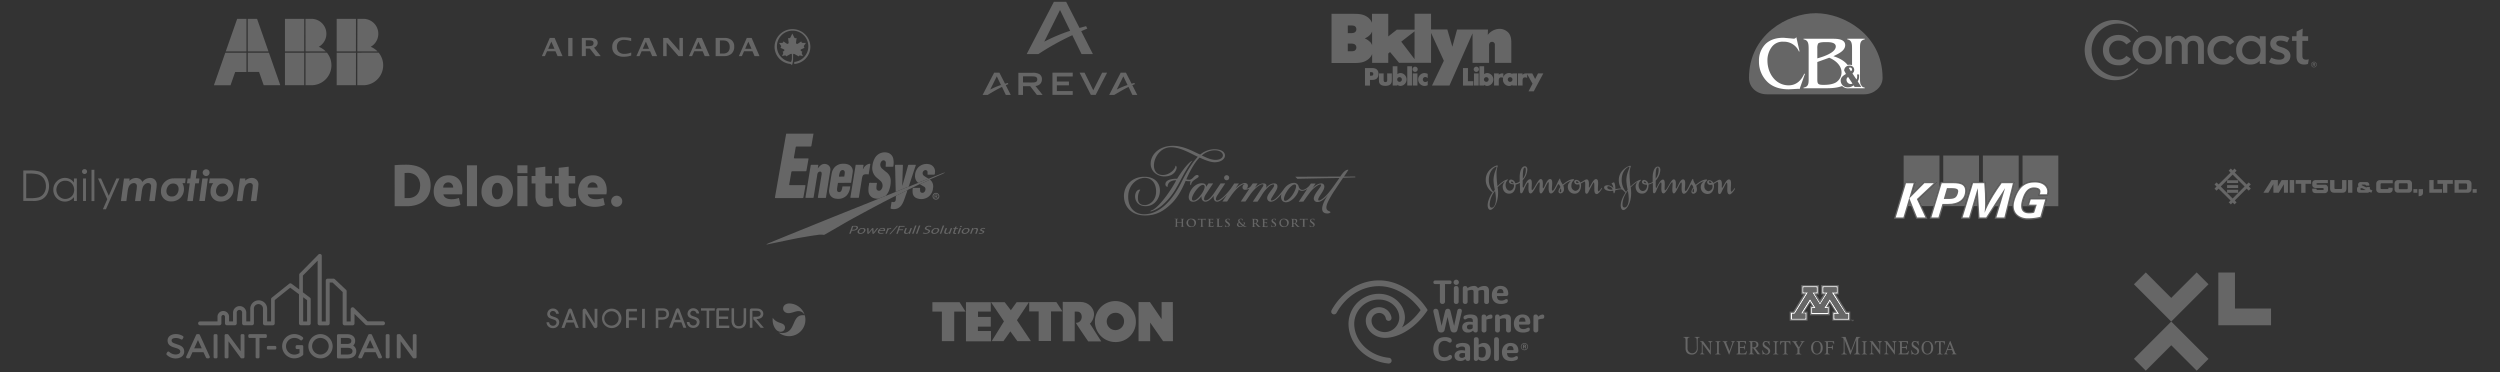 <svg id="Layer_1" data-name="Layer 1" xmlns="http://www.w3.org/2000/svg" viewBox="0 0 1396 208"><rect x="0" y="0" width="1396" height="208" fill="#333333" stroke="none"/><defs><style>.cls-1,.cls-2{fill:#666;}.cls-2,.cls-4{fill-rule:evenodd;}.cls-3,.cls-4{fill:#fff;}</style></defs><title>logos-customers-grey</title><path class="cls-1" d="M126.07,28.69l6.36-18.16h5.19V28.69Zm12.29,0h11.55l-6.36-18.16h-5.19Zm11.81.74H138.36V40.18h6.3l2.59,7.41h9.27Zm-12.55,0H125.81l-6.36,18.17h9.28l2.59-7.41h6.3Zm32.25-18.91H159.12V28.69h10.75Zm.74,18.91V47.59h3.34a11.12,11.12,0,0,0,8.6-18.17Zm0-.74h11.27A11.15,11.15,0,0,0,178,26.13a8.34,8.34,0,0,0-4.09-15.61h-3.34Zm-.74.74H159.12V47.59h10.75Zm28.91-18.91H188V28.69h10.75Zm.74,18.91V47.59h3.33a11.12,11.12,0,0,0,8.6-18.17Zm0-.74H210.8A11.15,11.15,0,0,0,207,26.13a8.34,8.34,0,0,0-4.09-15.61h-3.33Zm-.74.74H188V47.59h10.75Z"/><path class="cls-1" d="M442.86,30.67c0-.63.33-.75.93-.41l2.27,1.26c0-.35.35-.65,1-.5l1.31.3-.54-1.21c-.31-.68,0-1,.29-1.1l-.7-.48c-.6-.42-.46-.82.12-1.07l1.78-.78a.88.88,0,0,1-.27-1.3c.41-.59,1-1.42,1-1.42h-1.79a.79.79,0,0,1-.8-.89s-1.06.75-1.82,1.26-1.22,0-1.12-.73c.15-1.16.29-2.43.29-2.43a.91.91,0,0,1-1.37-.39l-1-2.07-1,2.07a.91.91,0,0,1-1.37.39s.14,1.28.29,2.43c.1.74-.48,1.16-1.12.73s-1.82-1.26-1.82-1.26a.79.79,0,0,1-.8.89H435s.61.83,1,1.42a.88.88,0,0,1-.27,1.3l1.78.78c.58.25.72.65.12,1.07l-.7.48c.3.1.59.42.28,1.1l-.54,1.21L438,31c.66-.15,1,.15,1,.5l2.27-1.26c.6-.34.93-.22.93.41v1.55a4.88,4.88,0,0,1-.5,2.4,8.77,8.77,0,1,1,1.81,0v1.13a9.7,9.7,0,0,0,9-9.46,10,10,0,0,0-20,0,9.65,9.65,0,0,0,8.06,9.33,2.46,2.46,0,0,1,1.68.76,10.06,10.06,0,0,0,.61-3.87S442.86,31.16,442.86,30.67Z"/><path class="cls-1" d="M324.89,31.33V21.18h4.94c2.64,0,3.82,1.11,3.91,2.53a2.45,2.45,0,0,1-.56,1.79,3.56,3.56,0,0,1-1.49,1.08l3.75,4.75h-2.77l-3.31-4.2h-2.24v4.19Zm2.22-5.54h1c2.75,0,3.31-.45,3.31-1.78s-1.2-1.52-3-1.52h-1.32Z"/><path class="cls-1" d="M302.59,31.33,307,21.18h2.7l4.4,10.15h-2.76l-1.18-2.72h-4.69l-1.2,2.72Zm3.51-4.07h3.52l-1.75-4Z"/><path class="cls-1" d="M317.3,31.33V21.18h2.38V31.33Z"/><path class="cls-1" d="M352.47,31a11.48,11.48,0,0,1-4.21.67,7.09,7.09,0,0,1-4.7-1.44,4.9,4.9,0,0,1-1.67-4,4.87,4.87,0,0,1,1.71-4,7.45,7.45,0,0,1,4.85-1.38,20.38,20.38,0,0,1,4,.41v1.67a14.82,14.82,0,0,0-3.91-.67,4.12,4.12,0,0,0-3,1,3.89,3.89,0,0,0-1.06,2.92,3.72,3.72,0,0,0,1.12,2.9,4.48,4.48,0,0,0,3.15,1,9.62,9.62,0,0,0,3.73-.76Z"/><path class="cls-1" d="M355.38,31.33l4.45-10.15h2.7l4.4,10.15h-2.76L363,28.61H358.3l-1.2,2.72Zm3.51-4.07h3.52l-1.75-4Z"/><path class="cls-1" d="M384.74,31.33l4.45-10.15h2.7l4.4,10.15h-2.76l-1.18-2.72h-4.69l-1.2,2.72Zm3.51-4.07h3.52l-1.75-4Z"/><path class="cls-1" d="M412.59,31.33,417,21.18h2.7l4.4,10.15h-2.76l-1.18-2.72h-4.69l-1.2,2.72Zm3.51-4.07h3.52l-1.75-4Z"/><path class="cls-1" d="M370.31,31.33V21.18h2.74l6.36,7.24V21.18h1.93V31.33h-2.49l-6.61-7.58v7.58Z"/><path class="cls-1" d="M399.62,31.33V21.18h4.92a5.92,5.92,0,0,1,4.05,1.27,4.58,4.58,0,0,1,1.4,3.61,5.07,5.07,0,0,1-1.5,3.9,5.9,5.9,0,0,1-4.18,1.37ZM402,29.88h1.76a3.77,3.77,0,0,0,2.78-.91,3.82,3.82,0,0,0,.93-2.8,3.88,3.88,0,0,0-.73-2.42,2.64,2.64,0,0,0-1.22-.92,6.53,6.53,0,0,0-2.08-.26H402Z"/><path class="cls-2" d="M606.46,14.61c-1.23.33-2.44.66-3.65,1L595.34,1h-6.85L573.3,30.2v0h6.54a145.12,145.12,0,0,1,18.94-10.54l5.15,10.54h6.35l-6.53-12.78q1.7-.75,3.41-1.46l-.7-1.38ZM583.1,23.28l8.81-17.7,5.66,11.61a93.32,93.32,0,0,0-14.47,6.09Z"/><path class="cls-2" d="M571.25,48.12h4L579,53h3.19l-4-5a4.09,4.09,0,0,0,2.5-1,3.5,3.5,0,0,0,1.11-2.65,3.16,3.16,0,0,0-1.5-3,7.67,7.67,0,0,0-3.81-.71h-7.83V53h2.59V48.12Zm0-2.06V42.64h4.86c2,0,3.1.27,3.1,1.71s-1,1.72-3.1,1.72Z"/><polygon class="cls-2" points="610.48 50.39 605.62 40.58 602.84 40.58 609.14 52.99 611.82 52.99 618.21 40.58 615.43 40.58 610.48 50.39 610.48 50.39"/><polygon class="cls-2" points="590.15 45.53 590.15 42.71 599.01 42.71 599.01 40.59 587.69 40.58 587.69 52.99 599.01 52.99 599.01 50.87 590.15 50.86 590.15 47.66 596.89 47.66 596.89 45.53 590.15 45.53 590.15 45.53"/><path class="cls-2" d="M561.63,47.56l1.44-.61-.32-.63-1.54.42-3.15-6.16h-2.93L548.69,53h2.82s5-3.07,8-4.46L561.65,53h2.74l-2.76-5.42ZM552.94,50l3.66-7.35,2.35,4.82a39.48,39.48,0,0,0-6,2.53Z"/><path class="cls-2" d="M632.3,47.56l1.44-.61-.32-.63-1.54.42-3.15-6.16H625.8L619.36,53h2.82c.05,0,5.05-3.08,8-4.46L632.32,53h2.74l-2.77-5.42ZM623.61,50l3.66-7.35,2.35,4.82a39.49,39.49,0,0,0-6,2.52Z"/><g id="g612"><path id="path614" class="cls-1" d="M766.13,38h-3.93v9.81H765V44.63h1.23c2.34,0,3.52-1.14,3.52-3.38S768.46,38,766.13,38M765,40.28h.25c1,0,1.61,0,1.61,1s-.61,1-1.61,1H765Z"/></g><g id="g616"><path id="path618" class="cls-1" d="M774.62,44.61c0,.9-.27,1.23-1,1.23s-1-.34-1-1.23V41H770v4c0,2,1.21,2.94,3.6,2.94s3.6-1,3.6-2.94V41h-2.61Z"/></g><g id="g620"><path id="path622" class="cls-1" d="M782.14,40.78a2.93,2.93,0,0,0-1.84.62V37h-2.61V47.77h2.61v-.46a2.58,2.58,0,0,0,1.81.67,3.61,3.61,0,0,0,0-7.2m.7,3.61a1.31,1.31,0,0,1-2.62,0,1.31,1.31,0,0,1,2.62,0"/></g><path id="path624" class="cls-1" d="M785.83,47.77h2.61V37h-2.61Z"/><path id="path626" class="cls-1" d="M788.89,47.77h2.61V41h-2.61Z"/><g id="g630"><g id="g636"><path id="path638" class="cls-1" d="M790.2,37.24a1.45,1.45,0,1,0,1.45,1.45,1.45,1.45,0,0,0-1.45-1.45"/></g><g id="g640"><path id="path642" class="cls-1" d="M795.56,40.78a3.6,3.6,0,1,0-.1,7.2,3.71,3.71,0,0,0,1.68-.38l.09,0V45.15l-.27.25a1.59,1.59,0,0,1-1,.4,1.37,1.37,0,0,1-1.45-1.42A1.39,1.39,0,0,1,795.89,43a1.85,1.85,0,0,1,1.08.42l.26.19V41.23l-.08,0a3.28,3.28,0,0,0-1.59-.4"/></g></g><g id="g644"><path id="path646" class="cls-1" d="M819.72,38h-2.79v9.81h5.75V45.36h-3Z"/></g><g id="g650"><g id="g656"><path id="path658" class="cls-1" d="M824.37,37.24a1.45,1.45,0,1,0,1.45,1.45,1.45,1.45,0,0,0-1.45-1.45"/></g></g><path id="path660" class="cls-1" d="M823.07,47.77h2.61V41h-2.61Z"/><g id="g664"><g id="g670"><path id="path672" class="cls-1" d="M830.58,40.78a2.93,2.93,0,0,0-1.84.62V37h-2.61V47.77h2.61v-.46a2.58,2.58,0,0,0,1.81.67,3.61,3.61,0,0,0,0-7.2m.7,3.61a1.31,1.31,0,0,1-2.62,0,1.31,1.31,0,0,1,2.62,0"/></g><g id="g674"><path id="path676" class="cls-1" d="M844.48,41.4a2.91,2.91,0,0,0-1.84-.62,3.37,3.37,0,0,0-3.18,2.33V41h-.6a2.45,2.45,0,0,0-1.95.82V41h-2.62v6.78h2.62V45c0-1.25.42-1.79,1.42-1.79a1.71,1.71,0,0,1,.89.19l.13.07a4,4,0,0,0-.1.89A3.48,3.48,0,0,0,842.67,48a2.57,2.57,0,0,0,1.81-.67v.45h2.61V41h-2.61Zm.08,3a1.31,1.31,0,0,1-2.62,0,1.31,1.31,0,0,1,2.62,0"/></g><g id="g678"><path id="path680" class="cls-1" d="M858.82,41l-1.59,3.11L855.62,41h-3.46a2.45,2.45,0,0,0-2,.82V41H847.6v6.78h2.61V45c0-1.25.43-1.79,1.42-1.79a1.7,1.7,0,0,1,.89.19l.24.14V41.42l3,5.31L853.52,51h2.93l5.34-10Z"/></g><g id="g682"><path id="path684" class="cls-1" d="M782.45,23.26l7.43-5.76V33Zm-17.53.06a9,9,0,0,0-2.85-1.88,9,9,0,0,0,2.85-1.88,5.84,5.84,0,0,0,1.26-2v7.67a5.86,5.86,0,0,0-1.26-2M757,17.6c-.68.9-1.84.9-2.81.9h-1.58V14.22h1.61a6.12,6.12,0,0,1,2,.23,1.92,1.92,0,0,1,1.16,1.88A1.93,1.93,0,0,1,757,17.6m-.79,10.81a6.13,6.13,0,0,1-2,.22h-1.61V24.35h1.58c1,0,2.14,0,2.81.9a2.13,2.13,0,0,1-.75,3.15m86.39-9.74a6.65,6.65,0,0,0-5.37-2.55,8.51,8.51,0,0,0-6.49,3.38l.11-3H813.62L811,26.1l-2.81-9.64h-9.1V7.68h-9.19v8.88H780l-4.8,3.79V7.7h-9.07v5.08a6.46,6.46,0,0,0-1-1.8,7.41,7.41,0,0,0-2-1.76c-2.29-1.43-4.61-1.46-7.2-1.5H743.52V35.18H756c2.59,0,4.92-.08,7.2-1.5a7.39,7.39,0,0,0,2-1.76,6.45,6.45,0,0,0,1-1.8v5h9V29.91l1-.86,5,6h17.9V18.37l7.15,15.57-6.64,13.84h9.76l12.9-29.17v16.5h9.23V25.54a2.27,2.27,0,0,1,.68-1.91,1.61,1.61,0,0,1,.94-.26,1.54,1.54,0,0,1,1.61,1.35,4.27,4.27,0,0,1,0,.83v9.57h9.19V24.64c0-2.06,0-4.2-1.31-6"/></g></g><path class="cls-2" d="M986.71,52.66h54.34c5.33,0,10.18-4.1,10.18-9.11,0-24.12-21.6-36.18-37.3-36.18s-37.3,12.06-37.3,36.18c0,5,4.1,9.11,10.07,9.11Z"/><path class="cls-3" d="M1007.51,41.1c-1.69,3.91-4.53,6.55-8.71,6.55-7.21,0-11.86-6.55-11.86-13.86a12.34,12.34,0,0,1,2.52-7.69,7.54,7.54,0,0,1,6.46-2.81,9.06,9.06,0,0,1,8.63,5.5l.31-.13-1.81-7.94a1.58,1.58,0,0,1-1.54.88l-1.26-.13-4.33-.38c-3.55,0-7,.76-9.81,3.24a13,13,0,0,0-3.9,9.75,15.71,15.71,0,0,0,5.08,12c3.23,2.86,7.37,3.79,11.51,3.79l4.77-.25a2.28,2.28,0,0,1,1.3.13l3-8.45Z"/><path class="cls-3" d="M1041.27,22v-.38h-9.73V22c2.6.38,2.64,2.81,2.64,5.13V36.4a3.59,3.59,0,0,0-1.35-.25,4,4,0,0,0-1.1.15c-1.83-2.4-4.95-4-7.94-4.91,2.56-1.3,6.56-2.94,6.56-6.18,0-3.49-4.49-3.57-7.09-3.57h-16.17V22c2.82.38,2.82,2.81,2.86,5.13V44.08c0,2.27,0,4.45-2.86,4.83v.38h11.06c3.35,0,7,0,10.13-1.13l.34-.14a4.75,4.75,0,0,0,3.39,1.32,6.56,6.56,0,0,0,.83-.05h8.43v-.38a2.88,2.88,0,0,1-1.5-.63l0,0-.84-1.27a10.82,10.82,0,0,1-.31-3.18V26.89C1038.63,24.58,1038.67,22.44,1041.27,22Zm-26.48,5a5.62,5.62,0,0,1,.44-2.65c.66-.8,3.17-.84,4.32-.84,1.85,0,5.55,0,5.55,2.44,0,3.57-7.4,5.84-10.31,6.64ZM1025.23,46c-2,1.18-4.71,1.39-7,1.39-3.17,0-3.44-.59-3.44-3.32V34.63l6.65-2.39c3.44,1.39,6.87,4.33,6.87,8.15A6.68,6.68,0,0,1,1025.23,46Z"/><path class="cls-2" d="M1035.75,48.53h3.59l-2-3.07a4.86,4.86,0,0,0,.78-2.95,8.5,8.5,0,0,0,0-.94h-1.17a5.59,5.59,0,0,1,.11,1,3.46,3.46,0,0,1-.41,1.81L1034.4,41a2.47,2.47,0,0,0,1-2,2.39,2.39,0,0,0-2.61-2.36,2.8,2.8,0,0,0-3,2.77l1,1.9c-2,1.12-2.95,2.18-2.95,3.76a3.77,3.77,0,0,0,4,3.68,4.77,4.77,0,0,0,3.2-1.1l.55.83Zm-1.3-1.88a2.28,2.28,0,0,1-1.07.28,2.4,2.4,0,0,1-2.29-2.4A1.65,1.65,0,0,1,1032,43l2.45,3.68ZM1032.4,38a1.07,1.07,0,0,1,1.79.76,1.14,1.14,0,0,1-.67,1L1032.4,38Z"/><path class="cls-2" d="M1194,38.51a16.81,16.81,0,1,1-13.14-27.35A16.61,16.61,0,0,1,1194,17.53l-.5.33a14.77,14.77,0,1,0-10.74,24.87,14.91,14.91,0,0,0,10.74-4.54l.5.33Z"/><path class="cls-2" d="M1199.06,19.92c-5.29,0-8.26,3.55-8.26,8.1s3,8,8.26,8a7.77,7.77,0,0,0,8.18-8,7.79,7.79,0,0,0-8.18-8.1Zm0,13.14a4.89,4.89,0,0,1-5-5,4.88,4.88,0,1,1,9.75,0,4.91,4.91,0,0,1-4.79,5ZM1245.17,31a4.58,4.58,0,0,1-4.13,2.07,4.84,4.84,0,0,1-5-5,5,5,0,0,1,9.09-3.06l2.48-1.57a7.29,7.29,0,0,0-6.61-3.47c-5,0-8.35,3.31-8.35,8.1s3.31,8,8.35,8a7.26,7.26,0,0,0,6.61-3.47L1245.17,31Zm-57.84.17a5.32,5.32,0,0,1-9.58-3.14,5.12,5.12,0,0,1,5.21-5.37,5.28,5.28,0,0,1,4.38,2.15l2.56-1.65c-.17-.33-2-3.64-6.94-3.64-5.29,0-8.68,3.47-8.68,8.51,0,4.87,3.39,8.43,8.68,8.43a7.62,7.62,0,0,0,6.94-3.64l-2.56-1.65Zm98.33-10.91.17-4.3-3.39,1.65-.08,2.64h-2.48v2.56h2.48v8.68c0,3.14,1.82,4.54,4.13,4.54a6.5,6.5,0,0,0,2.31-.33l.41-2.64a3.63,3.63,0,0,1-1.49.25c-1.32,0-2.07-.5-2.07-2V22.81h3.22V20.25Zm-23.8,0s-.08,1.49-.08,1.74h0a6.76,6.76,0,0,0-5-2.07,7.72,7.72,0,0,0-8.1,8.1,7.7,7.7,0,0,0,8.1,8,6.68,6.68,0,0,0,5-2.07h0l.08,1.74h3.31V20.25Zm-4.71,12.81a4.88,4.88,0,0,1-5.12-5,5.12,5.12,0,1,1,10.25,0,4.88,4.88,0,0,1-5.12,5Zm-29.75,2.64V26c0-2.07-1.07-3.22-2.89-3.22s-2.89,1.24-2.89,3.22V35.7h-3.31V26c0-2.07-1.07-3.22-2.81-3.22-1.9,0-2.89,1.24-2.89,3.22V35.7h-3.31V20.25h3.14v1.49h.08a4.83,4.83,0,0,1,3.88-1.82,4.31,4.31,0,0,1,4,2.23,5.53,5.53,0,0,1,4.63-2.23c3.55,0,5.62,2.23,5.62,5.37V35.7Zm47.26-9.17c2.64.91,4.3,2.31,4.3,4.63,0,3.22-2.73,4.88-6.36,4.88a10.36,10.36,0,0,1-5.62-1.4l1.32-2.48a9.54,9.54,0,0,0,4.46,1.16c1.65,0,2.89-.74,2.89-1.82,0-.91-.66-1.57-2.31-2.15l-1.82-.58c-2.07-.66-3.8-2.07-3.8-4.46,0-2.64,2.4-4.38,5.7-4.38a8.85,8.85,0,0,1,5,1.32l-1.24,2.4a7.9,7.9,0,0,0-3.8-1c-1.65,0-2.31.74-2.31,1.49s.58,1.32,2,1.9l1.65.5Zm17.44,7.94a1.57,1.57,0,1,1-1.56,1.57,1.57,1.57,0,0,1,1.56-1.57Zm0,.24a1.33,1.33,0,1,1-1.33,1.33,1.33,1.33,0,0,1,1.33-1.33Zm.75,2.24h-.35l-.28-.75h-.46v.75h-.33V35.12h.79a.68.68,0,0,1,.48.15.51.51,0,0,1,.15.38.48.48,0,0,1-.33.48l.32.8Zm-1.09-1h.41a.4.4,0,0,0,.26-.07.26.26,0,0,0,.09-.21.24.24,0,0,0-.09-.19.35.35,0,0,0-.24-.07h-.43v.55Z"/><path class="cls-2" d="M46.38,99.64v12.6H48V99.64H46.38m-.57-3.81a1.26,1.26,0,0,0,.41.92,1.41,1.41,0,0,0,2,0,1.29,1.29,0,0,0,.39-.92,1.32,1.32,0,0,0-.39-1,1.37,1.37,0,0,0-1-.39,1.31,1.31,0,0,0-1,.39A1.25,1.25,0,0,0,45.8,95.83Zm5.28-1v17.44h1.61V94.79ZM39.1,100a6.36,6.36,0,0,0-7.41,1.29,6.35,6.35,0,0,0-1.91,4.66,6.51,6.51,0,0,0,1.88,4.71A6.43,6.43,0,0,0,39,111.94a6.74,6.74,0,0,0,2.3-1.86v2.16h1.61V99.64H41.3V102A6.19,6.19,0,0,0,39.1,100Zm-5.16,1.56a4.87,4.87,0,0,1,2.48-.64A4.66,4.66,0,0,1,40,102.37a5.46,5.46,0,0,1,.78,6.24,4.69,4.69,0,0,1-1.81,1.79,5,5,0,0,1-2.52.69,4.67,4.67,0,0,1-2.46-.69,5.16,5.16,0,0,1-1.84-1.88,5.43,5.43,0,0,1-.67-2.57,5.25,5.25,0,0,1,.67-2.52A4.83,4.83,0,0,1,33.94,101.54ZM15.87,96.9a21.77,21.77,0,0,1,5.26.46,6.05,6.05,0,0,1,3.33,2.41,7.4,7.4,0,0,1,1.17,4.2,6.81,6.81,0,0,1-1.1,4,5.52,5.52,0,0,1-3,2.25,18.19,18.19,0,0,1-4.89.44h-2V96.9ZM13,95.21v17h5.42a10.89,10.89,0,0,0,5-.92,7.33,7.33,0,0,0,2.87-2.87,9.91,9.91,0,0,0-.3-9.62,7.46,7.46,0,0,0-3.88-3,17.71,17.71,0,0,0-5.55-.62Zm130.26,5.14a3.71,3.71,0,0,0-2.69-1,5.48,5.48,0,0,0-3.7,1.58l.16-1.26H134l-1.7,12.6h3.05l.6-4.45a14.71,14.71,0,0,1,.78-3.58,3.78,3.78,0,0,1,1.19-1.51,3,3,0,0,1,1.56-.53,1.76,1.76,0,0,1,1.24.41,1.51,1.51,0,0,1,.44,1.17l-.14,1.61-.92,6.89h3.08l.94-7.07.18-2.2A3.55,3.55,0,0,0,143.26,100.35Zm-16.69,3a2.92,2.92,0,0,1,.85,2.18,4.59,4.59,0,0,1-1,2.94,3.45,3.45,0,0,1-2.89,1.26,2.82,2.82,0,0,1-2.13-.83,3.12,3.12,0,0,1-.78-2.2,4.8,4.8,0,0,1,1-2.87,3.36,3.36,0,0,1,2.82-1.33A2.8,2.8,0,0,1,126.57,103.33ZM113,99.64l-1.72,12.6h3.1l1.7-12.6Zm6.08,2.66a7,7,0,0,0-1.51,4.48,5.34,5.34,0,0,0,5.74,5.74,6.92,6.92,0,0,0,5.07-2,6.92,6.92,0,0,0,1.31-8,5.35,5.35,0,0,0-2.09-2.13,6,6,0,0,0-3-.76l-7.48,0-.41,2.66Zm-2.62-7.23a1.94,1.94,0,0,0-1.38-.55,1.8,1.8,0,0,0-1.33.55,1.82,1.82,0,0,0-.57,1.35,2,2,0,0,0,1.91,1.9,1.87,1.87,0,0,0,1.38-.57,1.8,1.8,0,0,0,.55-1.33A1.89,1.89,0,0,0,116.5,95.07Zm-7.12,4.57L110,95h-3.08l-.64,4.68h-1.51l-.37,2.69h1.54l-1.35,9.92h3.08l1.33-9.92h2l.37-2.69Zm-10.44,3.7a3,3,0,0,1,.83,2.18,4.75,4.75,0,0,1-1,2.94,3.37,3.37,0,0,1-2.87,1.26,2.82,2.82,0,0,1-2.13-.83,3.06,3.06,0,0,1-.8-2.2,4.8,4.8,0,0,1,1-2.87,3.3,3.3,0,0,1,2.82-1.33A2.91,2.91,0,0,1,98.94,103.33ZM97,99.61a7.06,7.06,0,0,0-5,2,6.85,6.85,0,0,0-2.11,5.12,5.41,5.41,0,0,0,5.76,5.74,7,7,0,0,0,5.07-2,6.68,6.68,0,0,0,2-4.89,6.47,6.47,0,0,0-.76-3.12l-.11-.18h1.51l.32-2.69H97.42ZM76.45,104l-.11,1.42-.94,6.86h3.1l.64-4.77a11.38,11.38,0,0,1,.69-3.21,3.69,3.69,0,0,1,1.24-1.51,2.75,2.75,0,0,1,1.61-.57,1.68,1.68,0,0,1,1.24.46,1.94,1.94,0,0,1,.46,1.4l-.18,1.74-.87,6.47h3.08l1-7.53.11-1.58a3.8,3.8,0,0,0-1-2.75,3.49,3.49,0,0,0-2.64-1.06,5.46,5.46,0,0,0-2.41.57,5.79,5.79,0,0,0-2,1.7,3.29,3.29,0,0,0-.78-1.24,2.93,2.93,0,0,0-1.17-.73,4.3,4.3,0,0,0-1.58-.3,5.19,5.19,0,0,0-3.74,1.7l.16-1.38H69.22l-1.7,12.6h3.05l.71-5.44a9.32,9.32,0,0,1,.69-2.73,3.6,3.6,0,0,1,1.22-1.4,3,3,0,0,1,1.54-.5,1.77,1.77,0,0,1,1.26.48A1.85,1.85,0,0,1,76.45,104ZM65,99.64l-4.25,9.69-4.32-9.69h-1.7l5.16,11.61-2.43,5.6h1.7l7.53-17.21Z"/><path class="cls-1" d="M250.36,101.83a2.75,2.75,0,0,1,2.68,2.91h-5.55A2.81,2.81,0,0,1,250.36,101.83Zm5.91,8.7a15,15,0,0,1-1.81.5,11.12,11.12,0,0,1-2.21.23c-2.43,0-4.34-.81-4.65-2.74H258a12.05,12.05,0,0,0,.21-2.21c0-4.38-2.18-8.41-7.75-8.41-5.41,0-8.28,4.24-8.28,9,0,5.48,3.83,8.61,9.17,8.61a15.59,15.59,0,0,0,3.18-.29,12.87,12.87,0,0,0,2.59-.81Z"/><path class="cls-1" d="M331,101.83a2.75,2.75,0,0,1,2.68,2.91h-5.55A2.81,2.81,0,0,1,331,101.83Zm5.91,8.7a14.94,14.94,0,0,1-1.81.5,11.12,11.12,0,0,1-2.21.23c-2.43,0-4.34-.81-4.65-2.74H338.6a12.06,12.06,0,0,0,.21-2.21c0-4.38-2.18-8.41-7.75-8.41-5.41,0-8.28,4.24-8.28,9,0,5.48,3.83,8.61,9.17,8.61a15.6,15.6,0,0,0,3.18-.29,12.87,12.87,0,0,0,2.59-.81Z"/><path class="cls-1" d="M260.74,92.31v22.82h5.63V92.31Z"/><path class="cls-1" d="M277.68,111.31c-1.83,0-3-1.81-3-4.6,0-2.23.81-4.61,3.05-4.61s2.93,2.46,2.93,4.58C280.64,109.49,279.47,111.31,277.68,111.31Zm-.08,4.18c4.39,0,8.84-2.77,8.84-8.95,0-3.68-2.18-8.62-8.57-8.62-6.57,0-9,4.79-9,8.9A8.28,8.28,0,0,0,277.61,115.49Z"/><path class="cls-1" d="M288.9,98.29v16.84h5.63V98.29Z"/><path class="cls-1" d="M288.9,92.32v4.37h5.63V92.32Z"/><path class="cls-1" d="M299,93.71v4.58h-2.16v4.17H299v6.9c0,3.79,1.73,6.12,5.69,6.12a16.5,16.5,0,0,0,2.35-.19,12.6,12.6,0,0,0,1.63-.33s0-4.4,0-4.41a12.16,12.16,0,0,1-1.92.28,2.18,2.18,0,0,1-1.61-.55,2.53,2.53,0,0,1-.59-1.85v-6h3.64V98.29H304.5v-5.2Z"/><path class="cls-1" d="M312,93.71v4.58h-2.16v4.17H312v6.9c0,3.79,1.73,6.12,5.69,6.12a16.47,16.47,0,0,0,2.35-.19,12.59,12.59,0,0,0,1.63-.33s0-4.4,0-4.41a12.14,12.14,0,0,1-1.92.28,2.18,2.18,0,0,1-1.61-.55,2.53,2.53,0,0,1-.59-1.85v-6h3.64V98.29h-3.64v-5.2Z"/><circle class="cls-1" cx="344.36" cy="112.38" r="3.11"/><path class="cls-1" d="M220.38,115.15h6.37c.43,0,1,0,1.36,0,8.72-.45,12.35-5.61,12.35-11.57,0-7.44-5-11.62-13.69-11.62-2.22,0-4.2.08-6.4.26Zm8.15-4.55c-.23,0-.59,0-.81,0h-1.79v-14c.62-.06,1.4-.09,1.93-.09,3.27,0,6.76,2.12,6.76,7C234.62,108.67,231.34,110.38,228.53,110.61Z"/><g id="_4IUZWY" data-name="4IUZWY"><path class="cls-1" d="M454.26,74.62c-.39,2.25-.8,4.5-1.17,6.75-.06.38-.2.47-.57.46-2.56,0-5.12,0-7.68,0-.31,0-.46,0-.52.41q-.46,2.86-1,5.71c-.07.39,0,.48.39.48,2.43,0,4.86,0,7.3,0,.38,0,.52,0,.43.49-.4,2.08-.75,4.18-1.11,6.27-.05.31-.15.45-.51.44-2.46,0-4.93,0-7.39,0-.37,0-.49.11-.54.46q-.58,3.45-1.2,6.89c-.06.34,0,.4.33.4h8.26c.4,0,.54,0,.45.5-.4,2.1-.75,4.21-1.11,6.32,0,.28-.13.4-.45.39q-7.56,0-15.12,0c-.34,0-.37-.08-.31-.4.83-4.65,1.63-9.31,2.45-14s1.7-9.59,2.55-14.38c.4-2.26.79-4.53,1.19-6.79,0-.13.06-.25.09-.37Z"/><path class="cls-1" d="M507.45,104.16a3.15,3.15,0,0,0,1.24-.42c1.21-.47,2.41-1,3.62-1.44.13-.05.27-.09.33-.25,1.35-.53,2.7-1,4-1.58a7,7,0,0,0,1.73-.78c.45.16.79-.15,1.16-.29,2.31-.91,4.6-1.85,6.91-2.76a8.68,8.68,0,0,1,1.38-.35,15.86,15.86,0,0,1-2.68,1.35l-5.65,2.46c-.1,0-.21.1-.19.24s-.27.08-.4.14l-5.2,2.38a.79.79,0,0,0-.45.12l-6.09,2.93a2.75,2.75,0,0,0-.48.36,3.68,3.68,0,0,0-.4.14l-5,2.45-1,.48a28,28,0,0,0-2.62,1.27c-1.51.75-3,1.54-4.51,2.31-1.9,1-3.8,2-5.68,3q-4.91,2.63-9.81,5.3-4.14,2.26-8.21,4.63L460.53,131a1.34,1.34,0,0,1-.94.09,11.36,11.36,0,0,0-3.29.14c-3.21.4-6.41,1-9.59,1.52-2.89.52-5.75,1.15-8.63,1.73l-8.2,1.69-1.35.3c-.19-.06-.41.11-.58-.1.7-.31,1.4-.64,2.11-.93l9.24-3.78,7.84-3.19,9.71-3.92,9.22-3.73,12.2-4.89,11.84-4.74c.13-.05.28-.08.34-.24l.4-.15,3.52-1.37c.05,0,.11,0,.11-.07h0a10.92,10.92,0,0,0,2-.73c1.1-.41,2.18-.86,3.26-1.31.18-.07.42-.1.44-.37a4.32,4.32,0,0,0,1.53-.49C503.62,105.72,505.53,104.93,507.45,104.16Z"/><path class="cls-1" d="M494.38,109.43l-3.52,1.37-.4.15a7.41,7.41,0,0,1-2.46-.27,4.25,4.25,0,0,1-3-3.56,11.94,11.94,0,0,1,.23-3.86c.05-.38,0-.88.24-1.09s.76-.07,1.16-.07c.9,0,1.79,0,2.69,0,.32,0,.4.05.35.4a9.89,9.89,0,0,0-.26,2.71,1.31,1.31,0,0,0,.87,1.21,1.47,1.47,0,0,0,1.63-.38,3.53,3.53,0,0,0,0-4.78c-.74-.73-1.56-1.37-2.35-2.05a7,7,0,0,1-2.39-6.64,11,11,0,0,1,1.53-4.6,6.35,6.35,0,0,1,7.08-2.66,4.34,4.34,0,0,1,3.06,3.54,10.45,10.45,0,0,1,0,3.91c0,.28-.17.35-.44.35-1.15,0-2.3,0-3.46,0-.4,0-.46-.14-.4-.47a7.7,7.7,0,0,0,.1-1.72,1.29,1.29,0,0,0-.85-1.32,1.46,1.46,0,0,0-1.67.63,2.91,2.91,0,0,0,.54,4c.8.69,1.6,1.37,2.42,2a6,6,0,0,1,2.3,5.08,14.66,14.66,0,0,1-1.16,5.59,8.76,8.76,0,0,1-1.68,2.42h0Z"/><path class="cls-1" d="M456.66,94.1a8.12,8.12,0,0,1,1.72-1.89,3.49,3.49,0,0,1,4.12,0,2.92,2.92,0,0,1,1.14,3c-.66,4.16-1.36,8.32-2,12.48-.13.8-.28,1.6-.38,2.41,0,.32-.13.42-.46.41-1.23,0-2.46,0-3.69,0-.39,0-.45-.11-.39-.46.31-1.83.61-3.65.91-5.48q.59-3.59,1.18-7.18a2.57,2.57,0,0,0,0-.38c0-.48,0-.95-.57-1.15a1.43,1.43,0,0,0-1.45.51,3,3,0,0,0-.46,1.44q-1,6.17-2,12.33c-.05.33-.18.37-.45.36-1.23,0-2.46,0-3.69,0-.38,0-.45-.09-.39-.45.47-2.77.91-5.54,1.37-8.32.5-3.07,1-6.14,1.5-9.21.06-.38.17-.5.56-.49,1.05,0,2.11,0,3.17,0,.58,0,.58,0,.49.59a5.13,5.13,0,0,0-.18,1.45c-.1,0-.07,0-.08.09s0,0,0,0Z"/><path class="cls-1" d="M471.57,102.12h-3.36c-.13,0-.29,0-.32.18-.15,1.2-.45,2.39-.49,3.61,0,.73.28,1.18.8,1.32a1.38,1.38,0,0,0,1.61-.73,6.49,6.49,0,0,0,.56-2.07c0-.29.16-.36.43-.36h3.65c.11,0,.34-.13.3.19a8.49,8.49,0,0,1-1.81,4.71,6.44,6.44,0,0,1-5.77,2,4.37,4.37,0,0,1-3.47-1.76,4.81,4.81,0,0,1-.67-3.55c.4-2.88.86-5.75,1.34-8.61a7.2,7.2,0,0,1,1.53-3.47,6.26,6.26,0,0,1,4.94-2.13,6.55,6.55,0,0,1,3.3.64,3.87,3.87,0,0,1,2,4.14c-.24,1.87-.56,3.73-.83,5.59,0,.29-.22.27-.41.27h-3.31Zm-1.62-3.49v0h1.2c.14,0,.28,0,.31-.2a16.42,16.42,0,0,0,.27-2.08c0-.82-.47-1.38-1.15-1.4a1.57,1.57,0,0,0-1.48,1,8.21,8.21,0,0,0-.61,2.49c0,.19.08.2.22.2Z"/><path class="cls-1" d="M507.45,104.16c-1.92.77-3.83,1.56-5.75,2.31a4.32,4.32,0,0,1-1.53.49q-.11-4.55-.23-9.11c0-1.79-.09-3.58-.16-5.37,0-.36.07-.46.44-.46q1.77,0,3.55,0c.36,0,.41.11.4.43q-.19,5.39-.36,10.78a1.41,1.41,0,0,0,.06.5c.19-.67.39-1.33.58-2q1.31-4.65,2.61-9.3c.08-.29.18-.41.5-.4,1.15,0,2.3,0,3.45,0,.34,0,.44,0,.31.42C510,96.35,508.74,100.26,507.45,104.16Z"/><path class="cls-1" d="M481.83,94.41c.27-.07.29-.27.37-.41a4.85,4.85,0,0,1,2.56-2.34c.37-.13.82-.32,1.1-.15s0,.65,0,1c-.24,1.53-.51,3.05-.74,4.58,0,.29-.15.32-.4.28a5.67,5.67,0,0,0-1.81,0,1.52,1.52,0,0,0-1.27,1,11,11,0,0,0-.47,2.29q-.79,4.75-1.55,9.5c0,.23-.12.29-.34.29H475.1c-.26,0-.27-.08-.23-.3.54-3.28,1.07-6.55,1.6-9.83.43-2.65.87-5.29,1.29-7.94,0-.28.11-.38.4-.37,1.23,0,2.46,0,3.69,0,.32,0,.38.1.32.38C482.06,93,482,93.7,481.83,94.41Z"/><path class="cls-1" d="M513.72,102.85l5.2-2.38c.13-.06.27-.09.4-.14A4.76,4.76,0,0,1,521,105a6.67,6.67,0,0,1-2.55,4.86,6.78,6.78,0,0,1-6.47.85,3.49,3.49,0,0,1-2.34-3,7.92,7.92,0,0,1,.05-2.48c0-.24.09-.34.38-.34,1.13,0,2.27,0,3.41,0,.26,0,.36,0,.31.35a4.89,4.89,0,0,0,0,1.1c0,.55.19,1.08.78,1.25a1.53,1.53,0,0,0,1.66-.46,2.25,2.25,0,0,0,.5-1.93,1.28,1.28,0,0,0-.6-.88C515.34,103.82,514.48,103.42,513.72,102.85Z"/><path class="cls-1" d="M518.4,99.69a7,7,0,0,1-1.73.78c-1.34.55-2.69,1.06-4,1.58a4.7,4.7,0,0,1-1.72-3.93,6.92,6.92,0,0,1,2-4.85A6.58,6.58,0,0,1,519.78,92a4.14,4.14,0,0,1,2.31,4.27c-.07,1.28-.07,1.28-1.34,1.28-.82,0-1.63,0-2.45,0-.34,0-.41-.11-.36-.41a5.42,5.42,0,0,0,0-.86,1.18,1.18,0,0,0-1.91-1.06,1.79,1.79,0,0,0-.26,2.83,20.36,20.36,0,0,0,2.43,1.52Z"/><path class="cls-1" d="M500.25,109.33l1-.48,5-2.45a3.68,3.68,0,0,1,.4-.14,10.65,10.65,0,0,1-.61,2c-.53,1.49-1,3-1.62,4.45a10.61,10.61,0,0,1-1,1.81,5.12,5.12,0,0,1-5.27,2.16c-.9-.1-.9-.14-.76-1s.28-1.73.4-2.6c0-.3.15-.42.46-.33a2.93,2.93,0,0,0,.52.09,1.21,1.21,0,0,0,1.39-1.17C500.27,110.83,500.25,110.08,500.25,109.33Z"/><path class="cls-1" d="M521.87,110.52v-1.89h.8a1.37,1.37,0,0,1,.44.05.43.43,0,0,1,.22.18.54.54,0,0,1,.08.3.5.5,0,0,1-.12.35.6.6,0,0,1-.37.17.89.89,0,0,1,.2.16,2.15,2.15,0,0,1,.22.31l.23.37h-.46l-.28-.41a2.68,2.68,0,0,0-.2-.28.29.29,0,0,0-.11-.08l-.19,0h-.08v.79Zm.38-1.09h.28a1.46,1.46,0,0,0,.34,0,.2.2,0,0,0,.11-.08.25.25,0,0,0,0-.14A.23.23,0,0,0,523,109a.23.23,0,0,0-.14-.07h-.58Z"/><path class="cls-1" d="M522.63,111.5a1.9,1.9,0,1,1,1.9-1.9A1.91,1.91,0,0,1,522.63,111.5Zm0-3.33a1.42,1.42,0,1,0,1.42,1.42A1.43,1.43,0,0,0,522.63,108.17Z"/></g><path class="cls-1" d="M475.79,126.2a13.1,13.1,0,0,1,1.52-.08,2.46,2.46,0,0,1,1.55.36.76.76,0,0,1,.19.91,1.77,1.77,0,0,1-.8.93,4,4,0,0,1-2,.48,3.4,3.4,0,0,1-.61,0L475,130.5h-.77Zm0,2.1a3.27,3.27,0,0,0,.62,0c.94,0,1.63-.33,1.84-.93s-.25-.85-1.11-.85a4.78,4.78,0,0,0-.75,0Z"/><path class="cls-1" d="M483.19,128.92a2.87,2.87,0,0,1-2.75,1.66c-1.17,0-1.84-.62-1.48-1.61a2.85,2.85,0,0,1,2.74-1.66C482.94,127.31,483.54,128,483.19,128.92Zm-3.43,0a.83.83,0,0,0,.87,1.2,1.92,1.92,0,0,0,1.75-1.21.82.82,0,0,0-.85-1.2A1.88,1.88,0,0,0,479.76,128.95Z"/><path class="cls-1" d="M485,127.38V129a9.14,9.14,0,0,1,0,1h0c.21-.32.48-.65.74-1l1.28-1.6h.66l.1,1.56a8.57,8.57,0,0,1,0,1h0a11.26,11.26,0,0,1,.7-1l1.19-1.57h.77l-2.53,3.13h-.71l-.12-1.49a6.81,6.81,0,0,1,0-1h0a11.61,11.61,0,0,1-.77,1l-1.24,1.49h-.71l-.16-3.13Z"/><path class="cls-1" d="M491,129c-.26.77.3,1.09,1.08,1.09a4.39,4.39,0,0,0,1.25-.16v.41a5.41,5.41,0,0,1-1.5.19c-1.33,0-1.89-.63-1.55-1.58a2.77,2.77,0,0,1,2.64-1.69c1.41,0,1.45.9,1.24,1.47a2.09,2.09,0,0,1-.12.27Zm2.45-.41c.14-.36.13-.92-.75-.92a1.77,1.77,0,0,0-1.54.92Z"/><path class="cls-1" d="M495.25,128.35c.13-.37.24-.69.32-1h.69l-.2.61h0a2,2,0,0,1,1.44-.69l.22,0-.2.54-.26,0a1.57,1.57,0,0,0-1.32.73,1.59,1.59,0,0,0-.13.26l-.61,1.67h-.77Z"/><path class="cls-1" d="M496.63,130.76l4.19-4.69h.61l-4.2,4.69Z"/><path class="cls-1" d="M502,126.15h3.23l-.17.47h-2.46l-.53,1.45h2.27l-.17.47H502l-.72,2h-.77Z"/><path class="cls-1" d="M508.38,129.65c-.12.32-.21.61-.27.85h-.69l.14-.51h0a2.56,2.56,0,0,1-1.64.58c-.68,0-1.39-.27-1-1.37l.67-1.83h.78l-.63,1.73c-.22.59-.11,1,.6,1a1.75,1.75,0,0,0,1.22-.52.93.93,0,0,0,.18-.29l.7-1.92h.78Z"/><path class="cls-1" d="M511,125.92h.78l-1.67,4.59h-.78Z"/><path class="cls-1" d="M513.14,125.92h.78l-1.67,4.59h-.78Z"/><path class="cls-1" d="M515.63,129.82a2.83,2.83,0,0,0,1.29.28c.79,0,1.37-.3,1.53-.74s-.09-.64-.82-.87c-.89-.25-1.36-.62-1.14-1.23a2.45,2.45,0,0,1,2.37-1.18,3,3,0,0,1,1.25.21l-.38.46a2.53,2.53,0,0,0-1.06-.21c-.82,0-1.26.36-1.37.65s.14.61.89.84c.91.28,1.3.64,1.07,1.28s-1.14,1.25-2.56,1.25a3.31,3.31,0,0,1-1.43-.28Z"/><path class="cls-1" d="M524.38,128.92a2.87,2.87,0,0,1-2.75,1.66c-1.17,0-1.84-.62-1.48-1.61a2.85,2.85,0,0,1,2.74-1.66C524.13,127.31,524.73,128,524.38,128.92Zm-3.43,0a.83.83,0,0,0,.87,1.2,1.92,1.92,0,0,0,1.75-1.21.82.82,0,0,0-.85-1.2A1.88,1.88,0,0,0,521,128.95Z"/><path class="cls-1" d="M526.46,125.92h.78l-1.67,4.59h-.78Z"/><path class="cls-1" d="M530.81,129.65c-.12.32-.21.61-.27.85h-.69L530,130h0a2.56,2.56,0,0,1-1.64.58c-.68,0-1.39-.27-1-1.37l.67-1.83h.78l-.63,1.73c-.22.59-.11,1,.6,1a1.75,1.75,0,0,0,1.22-.52.93.93,0,0,0,.18-.29l.7-1.92h.78Z"/><path class="cls-1" d="M534.21,126.48l-.33.9H535l-.16.43h-1.12l-.61,1.69c-.14.39-.07.61.37.61a2.62,2.62,0,0,0,.47,0l-.12.43a2.92,2.92,0,0,1-.72.08,1,1,0,0,1-.76-.24c-.16-.17-.14-.45,0-.81l.62-1.71h-.67l.16-.43h.67l.27-.75Z"/><path class="cls-1" d="M534.75,130.5l1.14-3.13h.78l-1.14,3.13Zm2.33-4a.63.63,0,0,1-.63.35c-.28,0-.42-.16-.35-.35a.66.66,0,0,1,.62-.36C537,126.14,537.16,126.3,537.08,126.5Z"/><path class="cls-1" d="M541.32,128.92a2.87,2.87,0,0,1-2.75,1.66c-1.17,0-1.84-.62-1.48-1.61a2.85,2.85,0,0,1,2.74-1.66C541.06,127.31,541.66,128,541.32,128.92Zm-3.43,0a.83.83,0,0,0,.87,1.2,1.92,1.92,0,0,0,1.75-1.21.82.82,0,0,0-.85-1.2A1.88,1.88,0,0,0,537.88,128.95Z"/><path class="cls-1" d="M542.56,128.22c.12-.32.21-.59.27-.85h.69l-.14.52h0a2.5,2.5,0,0,1,1.64-.59c.6,0,1.43.26,1,1.33l-.68,1.87h-.78l.66-1.8c.18-.5.08-.92-.66-.92a1.68,1.68,0,0,0-1.26.58.87.87,0,0,0-.15.26l-.68,1.88h-.78Z"/><path class="cls-1" d="M546.77,129.92a2.07,2.07,0,0,0,1,.23c.57,0,.91-.21,1-.47s-.07-.42-.59-.58c-.7-.2-1-.51-.82-.89a1.88,1.88,0,0,1,1.82-.92,2.29,2.29,0,0,1,1,.19l-.35.41a1.71,1.71,0,0,0-.82-.18.89.89,0,0,0-.88.43c-.09.26.12.37.63.53.67.21,1,.48.79.94s-.93.94-2,.94a2.65,2.65,0,0,1-1.13-.21Z"/><path class="cls-2" d="M643.28,117.38c4.74-2.06,12.07-13.6,13.52-16.73-.84,0-4.81.08-4.81,3.74a1.48,1.48,0,0,1-1.22-1.6c0-1.45,1.53-3,6.57-3,2.06-3.44,5.42-8,7.64-9.62.92-.61,1-.46.38.15-.69,1-1.76,2.52-2.83,4.35-1.83,3-3.74,7-6.11,11a36.27,36.27,0,0,1-7.33,8.86,17.38,17.38,0,0,1-6.34,3.51c-.61.15-.53-.31.53-.69Zm35-34.07a12.92,12.92,0,0,0-8.1,3c-3-1.22-8.86-4.89-15.2-4.89-7.64,0-12.45,4.81-12.45,10,0,4.2,3.59,7.1,7.64,7.1,6,0,6.87-4.35,6.87-4.81,0-.31-.08-.92-.38-1.07-.15-.08-.31-.08-.31.08,0,1.6-3.13,5-7,5-8.78,0-5.19-15.5,4.51-15.5,5.35,0,11,3.51,15,5.35-2.6,2.75-5.35,6.57-9.32,14.51-5.5,10.85-12.68,17.57-20.7,17.57-4.35,0-8.86-2.83-8.86-9.78,0-11.76,15.58-15,15.58-2.9,0,4.89-3.44,7.49-6.26,7.56-3.21,0-3.9-2-3.9-3.9,0-4,2-4.74,1-4.74-3.51,0-4.28,9.24,3.36,9.24,4.89,0,7.87-4.28,7.94-8.55.08-4-2.52-7.87-8.63-7.87-7.56,0-11.53,5.5-11.46,10.92s3.82,10.69,11.84,10.69c6.42,0,10.54-2.75,14.13-6.11,4-3.67,6.42-8.48,8.48-13.21a8.66,8.66,0,0,0,2.75.15c-.23.61-.38,2.22.15,2.22.23,0,.08-.46.46-1.3.53-1.07,1.53-1.6,3.44-2.9.84-.61.46-1.45-.38-1.45-1.68,0-2.44,2.67-4.43,2.67-.53-.08-1.22-.15-1.6-.23C663.74,97,667,90.58,669.86,88c1.22.53,5.42,2.6,8.4,2.6,7.18,0,8.17-7.26,0-7.26Zm-.08.61c6,0,6.26,5.35.53,5.35-2.9,0-5.88-1.68-7.64-2.44a11.15,11.15,0,0,1,7.1-2.9Zm78.59,14.66v.46l-6.8.23s-2.29,3.36-4.35,6.49c-.31.38-1.68,2.52-2.44,3.82-1.22,2.21-4.28,7.1-1.22,8.25.38.15,1.15.53.92.84a2.69,2.69,0,0,1-1.6.53c-5.8,0-1.83-7.56.46-10.54h0c-.69.76-3.28,4.12-6,4.12a1.91,1.91,0,0,1-2.14-1.91c0-3.06,5.88-7.87,3.51-7.87a4.23,4.23,0,0,0-1.68.76,16.46,16.46,0,0,0-4.2,4c-1.76,2.37-3.44,4.81-3.44,4.81l-2.6.08s4.74-7.1,4.81-7.26c-1.22,1.07-3.59,1.83-4.81.38-.23,2.75-4,7.18-7.1,7.18-2.6,0-3.21-2.6-2.52-4.66-2,2.52-4,4.35-6,4.35a2,2,0,0,1-2-2.14c0-2.21,3.9-5.58,3.9-7,0-.23-.08-.53-.46-.53a4.71,4.71,0,0,0-2.52,1.22,20,20,0,0,0-4.28,5.35c-.69,1-.61,1-2.06,3.06h-2.6l5.19-7.79c.38-.53,1.3-1.91.23-1.91-1.68,0-4.51,2.52-6.8,5.65-.92,1.37-2.75,4-2.75,4h-2.6l4.81-7.18a6.5,6.5,0,0,1-2.37.61,1.32,1.32,0,0,1-1.45-1.45,2,2,0,0,1,1.37-1.83h0c-2.29.08-5.5,3.13-8.63,7.79-.84,1.22-1.37,2.06-1.37,2.06h-2.6s1.15-1.68,2.52-3.74h0c-.23.15-3.44,3.82-5.42,3.82-1.76,0-2.22-1.83-1.91-3.36,0,0-2.37,3.36-4.66,3.36-1.68,0-2.37-1.68-2.21-3.13a.07.07,0,0,1-.08.08c-.31.53-2.22,3.13-4.58,3.06-5.27,0-1.37-10.31,4.81-10.31,1.6,0,2.44.61,2.44,2,.38-.61,1.3-1.91,1.3-1.91h2.6s-2.67,4-4,6c-1,1.45-1.6,3.51-.31,3.51,2.22,0,4.35-3.36,6.11-6,1.3-1.91,2.37-3.51,2.37-3.51h2.6s-2.44,3.67-4.2,6.34c-1.37,1.91-1.22,3.21-.31,3.21,1.83,0,6-4.2,8.17-7.48.84-1.22,1.37-2.06,1.37-2.06h2.6l-1.83,2.67v.08c1.91-1.91,4-3,5-3,2.37,0,2.14,2.44,1,3.21a4,4,0,0,0,2.52-1.45l1.07-1.53h2.67L700.64,105h0c2.06-2.06,3.74-2.6,4.81-2.6,2.67,0,1.45,2.6,1.45,2.6h0c.38-.46,2.29-2.6,4.51-2.6,1.37,0,1.91.61,1.91,1.68.08,1.45-1.22,3.13-2.9,5.88-.46.76-1.3,2-.31,2,2.44,0,6.8-6.34,6.87-6.49,1.53-2.06,3.44-3.36,5.8-3.36a2.61,2.61,0,0,1,2.44,2.22c1.3,3.59,5,.69,6.26-1.07.15-.23.38-.53.53-.76h2.6l-1.76,2.67c.31-.31,2.6-2.75,4.89-2.75a1.67,1.67,0,0,1,1.76,1.91c0,1.83-2.21,4.28-3.06,6s-.15,2.14,1.68.92c2.29-1.53,4.43-4.28,7-7.87.92-1.3,2-2.83,2.83-4-2.52,0-23.52.46-23.52.46l-1.15-1.15,25.13-.08s2.29-3.82,4.2-3.82h.15c.31,0,.15.15,0,.38-.84,1.3-2.29,3.44-2.29,3.44ZM666.49,112c2.9,0,8.48-8.78,5.19-8.78-2.6,0-8.33,8.78-5.19,8.78ZM685,97.83a1.4,1.4,0,0,0-1.45,1.45,1.39,1.39,0,0,0,1.45,1.37,1.37,1.37,0,0,0,1.37-1.37A1.39,1.39,0,0,0,685,97.83Zm33.84,8.71c-1.6,2.37-2.37,5-1.53,5.5s3-1,4.58-3.44,2.37-5,1.45-5.5-2.9,1-4.51,3.44Z"/><path class="cls-2" d="M659.77,124.11c.08,0,.08,0,.08-.08v-1.37c-.08-.23-.08-.31-.31-.31-.08,0-.15-.08-.23-.08h-.15c0-.08.08-.08.15-.08h1.76c.08,0,.15,0,.15.08h-.15c-.08,0-.08.08-.15.08-.23,0-.23.08-.23.31a4.12,4.12,0,0,0-.08,1.3V125a5.09,5.09,0,0,0,.08,1.22.35.35,0,0,0,.23.38h.31c.08,0,.15,0,.15.08h-2.06c0-.08,0-.08.08-.08h.23c.15-.08.15-.15.15-.38a5.09,5.09,0,0,0,.08-1.22v-.53c0-.08,0-.08-.08-.08h-2.44a.07.07,0,0,0-.08.08V125a5.09,5.09,0,0,0,.08,1.22.35.35,0,0,0,.23.38h.31c.08,0,.15,0,.15.08H656c0-.08,0-.08.08-.08h.23c.15-.08.15-.15.15-.38a5.09,5.09,0,0,0,.08-1.22v-2.37c0-.23-.08-.31-.31-.31-.08,0-.15-.08-.23-.08h-.15c0-.08.08-.08.15-.08h1.76c.08,0,.15,0,.15.08h-.15a.27.27,0,0,1-.15.08c-.23,0-.23.08-.23.31a4.12,4.12,0,0,0-.08,1.3V124a.07.07,0,0,0,.08.08Z"/><path class="cls-2" d="M662.52,124.49a2.41,2.41,0,0,1,2.67-2.37c1.68,0,2.67.84,2.67,2.21a2.47,2.47,0,0,1-2.67,2.44,2.36,2.36,0,0,1-2.67-2.29Zm4.43.08a2,2,0,0,0-1.91-2.14c-.76,0-1.6.38-1.6,1.83a2,2,0,0,0,2,2.22c.46,0,1.53-.15,1.53-1.91Z"/><path class="cls-2" d="M670.7,122.5l-1,.08c-.38,0-.53,0-.61.15s-.15.15-.15.23a.07.07,0,0,1-.08.08v-.15c0-.08.08-.61.08-.69l.08-.08c.08,0,.15.08.31.08h3.21a2.89,2.89,0,0,0,.61-.08c.08,0,.08.08.08.15V123a.07.07,0,0,1-.08.08c-.08,0-.08,0-.08-.08v-.08c0-.15-.23-.31-.76-.31l-.84-.08V125a5.09,5.09,0,0,0,.08,1.22c0,.23,0,.31.23.38h.31c.08,0,.15,0,.15.08h-2.14c0-.08.08-.08.15-.08h.23a.45.45,0,0,0,.15-.38,5.1,5.1,0,0,0,.08-1.22V122.5Z"/><path class="cls-2" d="M675,124v-1.3c0-.23-.08-.31-.23-.31s-.23-.08-.31-.08h-.08c0-.08,0-.08.15-.08h2.83l.08-.08a.07.07,0,0,1,.08.08,1.55,1.55,0,0,0-.08.38c0,.08,0,.31-.08.38V123c-.08,0-.08,0-.08-.08a.38.38,0,0,0-.08-.23c0-.08-.08-.15-.38-.15a4,4,0,0,0-.92-.08c-.08,0-.08,0-.08.08v1.53a.07.07,0,0,0,.08.08h1c.15-.08.31-.08.31-.15s.08-.08.15-.08v.53c-.08.08-.08.31-.08.38s0,.08-.08.08h0a.28.28,0,0,0-.08-.23c0-.15-.08-.23-.31-.23h-1v1.45c0,.38.15.46.76.46a1.68,1.68,0,0,0,.61-.08.54.54,0,0,0,.31-.38c0-.08,0-.15.08-.15s.08.08.08.15-.08.53-.08.69-.15.15-.38.15c-1,0-1.45-.08-1.83-.08h-.92c0-.08,0-.08.08-.08h.31a.45.45,0,0,0,.15-.38V124Z"/><path class="cls-2" d="M680.62,125c0,.76,0,1.15.15,1.22s.23.15.76.15a1.14,1.14,0,0,0,.76-.15.58.58,0,0,0,.15-.38.08.08,0,0,1,.15,0,2.83,2.83,0,0,1-.15.69c0,.15-.08.23-.38.23-.92,0-1.37-.08-1.91-.08h-.92c0-.08,0-.08.08-.08h.23c.15-.08.15-.15.23-.38v-3.59c0-.23-.08-.31-.31-.31a.27.27,0,0,0-.15-.08h-.15c0-.08.08-.08.15-.08h1.76c.08,0,.15,0,.15.08h-.15c-.08,0-.15.08-.23.08s-.23.08-.23.31V125Z"/><path class="cls-2" d="M684.14,126.63a.16.16,0,0,1-.15-.15c0-.38.08-.69.08-.84s0-.15.08-.15.08.08.08.15a.58.58,0,0,0,.08.31c.08.46.46.61.92.61a.78.78,0,0,0,.84-.69c0-.31-.08-.61-.61-1l-.31-.23c-.76-.46-1-.92-1-1.37,0-.69.61-1.15,1.53-1.15.38,0,.69.08.84.08a.07.07,0,0,1,.08.08V123c0,.08,0,.15-.08.15s-.08,0-.08-.08a.65.65,0,0,0-.15-.46,1,1,0,0,0-.69-.23c-.53,0-.76.23-.76.61,0,.23.15.46.69.84l.15.15c.76.53,1.07.92,1.07,1.53a1.12,1.12,0,0,1-.61,1,1.7,1.7,0,0,1-1.07.23,1.94,1.94,0,0,1-.92-.15Z"/><path class="cls-2" d="M691.78,124.11a1.32,1.32,0,0,1-.38-.92c0-.46.46-1.07,1.6-1.07a1.92,1.92,0,0,1,.76.15c.15,0,.15.08.15.15s-.08.61-.08.76l-.08.08c-.08,0-.08,0-.08-.08a1.1,1.1,0,0,0-.15-.53,1,1,0,0,0-.76-.31.73.73,0,0,0-.69.69c0,.61.53,1.07,1.07,1.6a11.7,11.7,0,0,0,1.15,1,1.45,1.45,0,0,0,.31-.92.46.46,0,0,0-.08-.31.69.69,0,0,0-.38-.08h-.08c0-.08.08-.08.15-.08H695c.15,0,.23.08.23.15a2.16,2.16,0,0,1-.69,1.37,4.4,4.4,0,0,0,.92.61,1.76,1.76,0,0,0,.69.23c.08,0,.08,0,.08.08h-.69a2.26,2.26,0,0,1-1.53-.46,1.8,1.8,0,0,1-1.53.53c-1.37,0-1.76-.76-1.76-1.3a1.71,1.71,0,0,1,1.07-1.37Zm2,2c-.38-.31-1-.92-1.15-1.07a6.2,6.2,0,0,1-.69-.76,1.08,1.08,0,0,0-.46.92,1.16,1.16,0,0,0,1.22,1.22,2.22,2.22,0,0,0,1.07-.31Z"/><path class="cls-2" d="M699.57,124v-1.3c0-.23-.08-.31-.23-.31s-.23-.08-.31-.08H699c0-.08,0-.08.15-.08h1.76a3.16,3.16,0,0,1,1.22.23,1.29,1.29,0,0,1,.46.84c0,.46-.23.84-.92,1.37.61.61,1.07,1.15,1.45,1.53a1.63,1.63,0,0,0,.69.46H704a.07.07,0,0,1,.08.08h-.76a1.51,1.51,0,0,1-.69-.08,3.4,3.4,0,0,1-.92-.92c-.23-.31-.53-.69-.61-.84h-.76v.08a5.48,5.48,0,0,0,.08,1.3.35.35,0,0,0,.23.38h.31c.08,0,.08,0,.08.08h-2c0-.08,0-.08.08-.08h.23a.35.35,0,0,0,.23-.38V124Zm.76.46c0,.08,0,.08.08.08a1.13,1.13,0,0,0,.53.08.83.83,0,0,0,.46-.08,1.15,1.15,0,0,0,.38-.92,1,1,0,0,0-1-1.07h-.38a.07.07,0,0,0-.08.08v1.83Z"/><path class="cls-2" d="M705.22,124v-1.3c0-.23-.08-.31-.31-.31a.77.77,0,0,0-.23-.08h-.08c0-.08,0-.08.08-.08h2.83c.08,0,.08-.08.15-.08v.46c0,.08-.08.31-.08.38s0,.08-.08.08V123a.77.77,0,0,1-.08-.23c-.08-.08-.08-.15-.46-.15a3.43,3.43,0,0,0-.92-.08v1.68h1.07c.15-.08.23-.08.31-.15a.07.07,0,0,0,.08-.08c.08,0,.08,0,.08.08a1.11,1.11,0,0,0-.08.46v.38c0,.08,0,.08-.08.08h-.08v-.23c0-.15-.15-.23-.38-.23h-.92v1.45c0,.38.08.46.76.46a1.68,1.68,0,0,0,.61-.08.54.54,0,0,0,.31-.38c0-.08,0-.15.08-.15v.15a2.11,2.11,0,0,1-.08.69c0,.15-.08.15-.31.15-1,0-1.45-.08-1.83-.08h-.92c0-.08,0-.08.08-.08H705c.15-.08.15-.15.23-.38V124Z"/><path class="cls-2" d="M710,126.63a.16.16,0,0,1-.15-.15c0-.38.08-.69.08-.84s0-.15.08-.15.08.08.08.15v.31a.93.93,0,0,0,1,.61.78.78,0,0,0,.84-.69c0-.31-.08-.61-.61-1l-.31-.23c-.76-.46-1-.92-1-1.37,0-.69.61-1.15,1.53-1.15.38,0,.69.08.84.08a.07.07,0,0,1,.08.08V123c0,.08,0,.15-.08.15s-.08,0-.08-.08a.65.65,0,0,0-.15-.46,1,1,0,0,0-.69-.23c-.53,0-.76.23-.76.61,0,.23.15.46.69.84l.15.15c.76.53,1.07.92,1.07,1.53a1.12,1.12,0,0,1-.61,1,1.7,1.7,0,0,1-1.07.23,1.79,1.79,0,0,1-.92-.15Z"/><path class="cls-2" d="M714.38,124.49a2.37,2.37,0,0,1,2.67-2.37c1.6,0,2.6.84,2.6,2.21a2.47,2.47,0,0,1-2.67,2.44,2.29,2.29,0,0,1-2.6-2.29Zm4.35.08a2,2,0,0,0-1.91-2.14c-.76,0-1.6.38-1.6,1.83a2,2,0,0,0,2,2.22c.46,0,1.53-.15,1.53-1.91Z"/><path class="cls-2" d="M721.49,124v-1.3c0-.23-.08-.31-.31-.31a.77.77,0,0,0-.23-.08h-.08c0-.08,0-.08.08-.08h1.83a3.46,3.46,0,0,1,1.22.23,1.24,1.24,0,0,1,.38.84c0,.46-.15.84-.84,1.37.61.61,1.07,1.15,1.45,1.53a1.63,1.63,0,0,0,.69.46h.15c.08,0,.08,0,.08.08h-.69a1.51,1.51,0,0,1-.69-.08,3.4,3.4,0,0,1-.92-.92c-.23-.31-.53-.69-.61-.84h-.76v.08a5.48,5.48,0,0,0,.08,1.3c0,.23,0,.31.23.38h.31c.08,0,.08,0,.08.08h-2c0-.08,0-.08.08-.08h.23c.15-.08.15-.15.23-.38V124Zm.76.46c0,.08,0,.08.08.08a1,1,0,0,0,.46.08c.31,0,.38,0,.46-.08a1,1,0,0,0,.38-.92,1,1,0,0,0-1-1.07h-.31a.07.07,0,0,0-.08.08v1.83Z"/><path class="cls-2" d="M727.6,122.5l-.92.08c-.38,0-.53,0-.61.15s-.15.15-.15.23a.07.07,0,0,1-.08.08.27.27,0,0,1-.08-.15c0-.08.15-.61.15-.69a.07.07,0,0,1,.08-.08c.08,0,.15.08.31.08h3.21a2.88,2.88,0,0,0,.61-.08c.08,0,.08.08.08.15s-.08.53-.08.69V123c-.08,0-.08,0-.08-.08v-.08c-.08-.15-.23-.31-.76-.31l-.84-.08v3.74c.08.23.08.31.31.38H729c.08,0,.08,0,.08.08h-2.06c0-.08,0-.08.08-.08h.23a.35.35,0,0,0,.23-.38V122.5Z"/><path class="cls-2" d="M731.49,126.63c-.15,0-.15-.08-.15-.15,0-.38.08-.69.08-.84s0-.15.08-.15a.27.27,0,0,1,.08.15v.31a.89.89,0,0,0,.92.61c.61,0,.92-.38.92-.69s-.15-.61-.69-1l-.23-.23c-.76-.46-1-.92-1-1.37,0-.69.61-1.15,1.53-1.15.38,0,.69.08.84.08a.07.07,0,0,1,.08.08V123a.27.27,0,0,1-.08.15c-.08,0-.08,0-.08-.08a1.58,1.58,0,0,0-.15-.46,1.27,1.27,0,0,0-.76-.23c-.46,0-.76.23-.76.61,0,.23.15.46.69.84l.23.15c.76.53,1.07.92,1.07,1.53a1.12,1.12,0,0,1-.61,1,1.82,1.82,0,0,1-1.07.23,1.65,1.65,0,0,1-.92-.15Z"/><path class="cls-2" d="M840.26,101.5a4,4,0,0,0-1.15,2.65c0,2.23,1.28,4,3.58,4,3,0,3.64-3.11,3.64-4.59a4.37,4.37,0,0,0,0-.49h0a6.09,6.09,0,0,0,2.37-1h0c0,1.48.08,2.92.08,3.57,0,2.05.13,2.3.77,2.3s1.06-1.39,1.7-2.72c.75-1.66,1.55-3.31,2-3.31.91,0-.73,6.12,1.46,6.12,1.55,0,3.84-6.21,4.84-6.21.77,0-.8,6.21.93,6.21,1.26,0,3.4-6.32,4.13-6.32s-.8,6.32,1.44,6.32c2,0,3.64-5.19,4.2-5.19.27,0,.76.7,1.12,1.65v0a4.31,4.31,0,0,0-1.14,2.33,1.17,1.17,0,0,0,1.24,1.19,2.2,2.2,0,0,0,1.83-2.43,5.75,5.75,0,0,0-.36-2h0a10.55,10.55,0,0,1,4.27-2.59c-.62.71-1.74,1.33-1.74,3.34a3.74,3.74,0,0,0,3.78,3.82c3,0,3.62-3.18,3.62-4.42a4.42,4.42,0,0,0-.16-1.22h0c1-.48,1.78-1.15,2.06-1.15.62,0,.38,1.88.38,3.82,0,1.46-.22,3,.86,3,.82,0,1.21-1.61,2-3s1.66-3.34,2-3.34.27,3,.27,3.53c0,.73-.13,3,1.37,3,1,0,2.92-2.85,2.92-3.22,0-.2,0-.24-.15-.24s-1.33,1.92-1.79,1.92c-.66,0-.24-2.45-.24-4.26,0-.8.11-2.56-1.21-2.56-1.68,0-3.31,4.73-3.82,4.73s.71-4.55-1.39-4.55c-.85,0-2.12,1.16-3.51,1.75h0a2.63,2.63,0,0,0-2.31-1.51,1.08,1.08,0,0,0-1.13,1,1.69,1.69,0,0,0,1.83,1.61,3.75,3.75,0,0,0,1-.15h0a3.72,3.72,0,0,1,.18,1,2.55,2.55,0,0,1-2.32,2.69,2.61,2.61,0,0,1-2.25-2.81c0-2.52,1.52-2.94,1.52-3.45,0-.22-.18-.27-.51-.27-1.7,0-4,1.41-5.8,3h0a3.57,3.57,0,0,0-.2-.31c-1.7-2.43-1-3-1.48-3s-3,6.74-4,6.74c-1.28,0,1.06-6.49-1.44-6.49-2,0-3.09,5.1-3.84,5.1s.73-5.1-1.39-5.1c-1.52,0-3.8,6.1-4.79,6.1-.84,0,.77-6-1.17-6s-3.31,4.7-3.78,4.7-.3-1.47-.29-4.17v0a9.23,9.23,0,0,0,2.58-6c0-1-.49-1.77-1.41-1.77-1.81,0-2.87,2.87-2.87,6,0,.69,0,1.57,0,2.47h0a4.23,4.23,0,0,1-2.09.94h-.41a2.62,2.62,0,0,0-2.35-2,1.19,1.19,0,0,0-1.15,1.1c0,.75.67,1.54,2.76,1.59h0a4,4,0,0,1,.08.77c0,1.17-.86,2.76-2.39,2.76-1.33,0-2.32-1.5-2.32-3.16a3.69,3.69,0,0,1,1.41-2.94c0-.09,0-.18-.07-.18-1.4,0-3.69,1.54-5.85,3.79h0a48.66,48.66,0,0,1-.53-6.61,12.05,12.05,0,0,1,.68-4.68c0-.22-.07-.31-.44-.31-.84,0-6.27,2.45-6.27,7.89a8.27,8.27,0,0,0,3.78,7.16h0c-1.59,2.36-2.72,5-2.72,7.21,0,1.28.51,2.54,1.46,2.54,1.5,0,4.37-3.18,4.37-9.7a23.91,23.91,0,0,0-.25-2.93h0a19.35,19.35,0,0,1,3.87-3.2Zm115.55.66h0c-.28-.54-.68-1-1.16-1a.45.45,0,0,0-.42.4c0,.4.38.64.95.64a3,3,0,0,0,.62-.07Zm-47.78,5c.28-.39.57-.78.87-1.15l0,0a32.3,32.3,0,0,1-.75-5.16c0-3.91,1.7-6.69,1.7-7.29,0-.4.07-.46-.22-.46s-4.09,1.66-4.09,7.51a10.32,10.32,0,0,0,2.47,6.59Zm-.31.44c-.55-.42-1.06-1.13-1.84-1.67s-2.39,0-3.89.31h0c-.13.87-.43,1.72-.73,1.72s-.28-.68-.52-1.48h0a10.89,10.89,0,0,1-1.58.21c-1,0-3.42-.46-3.42-2,0-.88,1-1.24,1.94-1.24a4.33,4.33,0,0,1,3.22,1.61,4.24,4.24,0,0,0-1-2.56c0-.24,1.17-.68,1.28-.68.46,0,.86,2.12.86,3.62,0,.07,0,.14,0,.22h0a11.9,11.9,0,0,1,3.3-.38,8.1,8.1,0,0,1-1.39-4.82c0-5.43,5.41-7.89,6.25-7.89.38,0,.46.09.46.31a11.72,11.72,0,0,0-.71,4.68,48.72,48.72,0,0,0,.53,6.62h0c2.16-2.24,4.45-3.79,5.85-3.79,0,0,.07.09.07.18a3.69,3.69,0,0,0-1.41,2.94c0,1.66,1,3.16,2.34,3.16,1.5,0,2.36-1.59,2.36-2.76a4,4,0,0,0-.08-.77h0c-2.1,0-2.76-.84-2.76-1.59a1.2,1.2,0,0,1,1.17-1.1,2.62,2.62,0,0,1,2.33,2h.41a4.24,4.24,0,0,0,2.09-.94h0c0-.9,0-1.79,0-2.48,0-3.16,1.06-6,2.87-6,.93,0,1.41.77,1.41,1.77a9.23,9.23,0,0,1-2.58,6v0c0,2.7-.1,4.17.29,4.17s1.92-4.7,3.78-4.7.35,6,1.17,6c1,0,3.27-6.1,4.79-6.1,2.12,0,.66,5.1,1.39,5.1s1.88-5.1,3.84-5.1c2.5,0,.15,6.49,1.44,6.49,1,0,3.45-6.74,4-6.74s-.22.53,1.48,3a3.52,3.52,0,0,1,.2.31h0c1.76-1.62,4.11-3,5.82-3,.31,0,.49,0,.49.27,0,.51-1.52.93-1.52,3.45a2.61,2.61,0,0,0,2.25,2.81,2.55,2.55,0,0,0,2.32-2.69,3.72,3.72,0,0,0-.18-1h0a3.68,3.68,0,0,1-1,.15,1.7,1.7,0,0,1-1.86-1.61,1.08,1.08,0,0,1,1.13-1,2.63,2.63,0,0,1,2.31,1.51h0c1.38-.6,2.65-1.75,3.5-1.75,2.1,0,.91,4.55,1.39,4.55s2.14-4.73,3.82-4.73c1.33,0,1.21,1.77,1.21,2.56,0,1.81-.42,4.26.24,4.26.46,0,1.63-1.92,1.79-1.92s.18,0,.18.24c0,.38-1.9,3.22-2.94,3.22-1.5,0-1.37-2.3-1.37-3,0-.57.18-3.53-.27-3.53s-1.19,1.92-2,3.34-1.21,3-2,3c-1.08,0-.86-1.5-.86-3,0-1.94.24-3.82-.38-3.82-.29,0-1.05.67-2.06,1.15h0a4.42,4.42,0,0,1,.16,1.21c0,1.24-.64,4.42-3.62,4.42a3.74,3.74,0,0,1-3.78-3.82c0-2,1.13-2.63,1.77-3.34a10.54,10.54,0,0,0-4.29,2.59h0a5.75,5.75,0,0,1,.36,2,2.2,2.2,0,0,1-1.83,2.43,1.17,1.17,0,0,1-1.24-1.19,4.31,4.31,0,0,1,1.14-2.33h0c-.35-1-.85-1.66-1.12-1.66-.55,0-2.16,5.19-4.2,5.19-2.23,0-.68-6.32-1.44-6.32S935.94,108,934.7,108c-1.74,0-.18-6.21-.95-6.21-1,0-3.29,6.21-4.84,6.21-2.19,0-.55-6.12-1.46-6.12-.49,0-1.28,1.66-2,3.31-.64,1.33-1,2.72-1.7,2.72s-.77-.24-.77-2.3c0-.65,0-2.09-.08-3.57h0a6.1,6.1,0,0,1-2.37,1h0a4.41,4.41,0,0,1,0,.49c0,1.48-.6,4.59-3.64,4.59-2.3,0-3.56-1.75-3.56-4a4,4,0,0,1,1.13-2.65,19.34,19.34,0,0,0-3.87,3.2v0a23.86,23.86,0,0,1,.25,2.92c0,6.52-2.85,9.7-4.37,9.7-.95,0-1.46-1.26-1.46-2.54,0-2.26,1.13-4.86,2.72-7.21Zm38-2.46h0a2.84,2.84,0,0,0-.61,1.5c0,.44.09.71.35.71s.46-.31.46-.73a5.8,5.8,0,0,0-.21-1.48Zm-21.24-5.34h0A7.73,7.73,0,0,0,926.18,95c0-.93-.07-1.46-.55-1.46-1.24,0-1.12,4.61-1.11,6.24Zm-5.13,2.56h0c-.24-.55-.61-1-1.12-1a.32.32,0,0,0-.35.31c0,.49.7.64,1.47.69ZM909,106.54h0a12.78,12.78,0,0,0-3,7.33c0,.82,0,2,1.13,2,1.39,0,2.36-2.08,2.36-5a25.57,25.57,0,0,0-.51-4.39Zm-8.49-.65h0A2.55,2.55,0,0,0,898.1,104c-.38,0-.57.33-.57.73,0,.73,1.15,1.19,2.21,1.19a5.61,5.61,0,0,0,.78-.07Zm-18.92-3.73a3,3,0,0,1-.62.07c-.6,0-.95-.24-.95-.64a.45.45,0,0,1,.42-.4c.48,0,.87.42,1.16,1Zm-10,3a5.79,5.79,0,0,1,.21,1.47c0,.42-.22.73-.46.73s-.35-.27-.35-.71a2.83,2.83,0,0,1,.6-1.49Zm-21.24-5.35c0-1.63-.14-6.23,1.11-6.23.49,0,.55.53.55,1.46a7.73,7.73,0,0,1-1.65,4.78Zm-5.13,2.57c-.78,0-1.48-.2-1.48-.69a.32.32,0,0,1,.35-.31c.52,0,.89.44,1.12,1ZM834.71,106c-.3.38-.6.77-.88,1.17h0a10.34,10.34,0,0,1-2.47-6.59c0-5.85,3.89-7.51,4.09-7.51s.2.07.2.46c0,.6-1.68,3.38-1.68,7.29a32.31,32.31,0,0,0,.75,5.16v0Zm.11.57a25.59,25.59,0,0,1,.51,4.39c0,2.89-1,5-2.36,5-1.13,0-1.13-1.22-1.13-2a12.79,12.79,0,0,1,3-7.33Z"/><polygon class="cls-2" points="1067.36 115.1 1066.16 112.18 1065.24 115.1 1067.36 115.1 1067.36 115.1"/><polygon class="cls-2" points="1104.25 115.1 1103.89 109.17 1102.14 115.1 1104.25 115.1 1104.25 115.1"/><path class="cls-2" d="M1083,104.14V86.84h-20v17.5l.67-2.23.15-.51h5.79l-.28.93-1.78,5.9,6.56-6.61.21-.21h7.39l-1.33,1.24-9.08,8.49,1.77,3.77h6.64l3.3-11Z"/><path class="cls-2" d="M1085.1,86.84V101.6h4c3.1,0,6.31-.08,7.95,1.87.93,1.11,1.2,2.66.81,4.75-.35,1.92-2,6.39-10.07,6.38h-2.61l-.11.38v.12h12l4-13,.16-.51h3.85V86.84Z"/><polygon class="cls-2" points="1115.91 115.1 1117.53 109.66 1114.01 115.1 1115.91 115.1 1115.91 115.1"/><path class="cls-2" d="M1121.52,115.1h2.29a11.84,11.84,0,0,1,.56-3.51,20.12,20.12,0,0,1,2.87-6.11V86.84h-20v14.76h1.4l.06.65a117.91,117.91,0,0,1,.48,12.5,91.06,91.06,0,0,1,7.92-12.85l.22-.3h7.57l-.22.89-3.14,12.61Z"/><path class="cls-2" d="M1129.39,86.84v16.41a11,11,0,0,1,7-2.05c3,0,5.34,1,6.62,2.79a5.15,5.15,0,0,1,.68,4.72l-.17.49H1138l.5-1s0-.1,0-.14,0-.15.06-.23a1.81,1.81,0,0,0-.06-1.56,3.25,3.25,0,0,0-2.48-.83c-2.91-.14-4.8,1.87-6.13,6.5a12.57,12.57,0,0,0-.49,2.54v.68h7l0-.09h-4.26l.29-.93.9-2.89.16-.51h9.58l-.26.91-1,3.5h7.55V86.84Z"/><polygon class="cls-2" points="1115.91 115.1 1117.53 109.66 1114.01 115.1 1115.91 115.1 1115.91 115.1"/><path class="cls-2" d="M1124,101.59h-6.65l-.22.3a91.06,91.06,0,0,0-7.92,12.85,117.91,117.91,0,0,0-.48-12.5l-.06-.65h-7.4l-.16.51-5.85,19.1-.28.93h5.1l.15-.51,3.69-12.45.74,12.29,0,.68h4.79l.21-.33,7.85-12.15-3.44,11.56-.27.92h6l.14-.54,4.76-19.11.22-.89Z"/><path class="cls-4" d="M1119.21,121.42h-4.43l4.86-16.36-10.57,16.36h-3.72l-1-16.36-4.85,16.36h-3.59l5.85-19.11H1108s.95,9.81.22,16.53c0,0,1.85-5.94,9.48-16.53H1124l-4.76,19.11Z"/><path class="cls-2" d="M1143,104c-1.28-1.8-3.63-2.79-6.62-2.79-4.39,0-9.26,1.23-12,10.4-1.21,4-.24,6.46.78,7.84a8.87,8.87,0,0,0,7,3.2,29.5,29.5,0,0,0,7.49-.9l.33-.13.1-.34,2.71-9.65.26-.91h-9.58l-.16.51-.9,2.89-.29.93h4.26l-1,3.16a7.07,7.07,0,0,1-2.39.26,3.56,3.56,0,0,1-3-1.14c-.8-1.05-.84-2.92-.12-5.41,1.33-4.63,3.22-6.63,6.13-6.5a3.25,3.25,0,0,1,2.48.83,1.81,1.81,0,0,1,.06,1.56c0,.08,0,.16-.06.23s0,.12,0,.14l-.5,1h5.59l.17-.49A5.15,5.15,0,0,0,1143,104Z"/><path class="cls-4" d="M1143,108.46h-3.93a3.34,3.34,0,0,0,.13-.47c.68-2.28-.72-3.2-3.19-3.32-3.64-.17-5.62,2.71-6.86,7-1.34,4.64-.21,7.48,3.84,7.46,3.22,0,3-.67,3-.67l1.33-4.18h-4.27l.9-2.89h8.1l-2.71,9.65a29,29,0,0,1-7.23.85c-3.84,0-9.43-2.56-7.13-10.11,2.75-9,7.51-9.89,11.36-9.89,5.62,0,7.62,3.63,6.61,6.55Z"/><path class="cls-2" d="M1081.66,101.6h-7.39l-.21.21-6.56,6.61,1.78-5.9.28-.93h-5.79l-.15.51-5.74,19.11-.28.93h5.83l.12-.57c.07-.28,1.3-4.38,2.65-8.88l3.63,9,.18.45h6.28l-.48-1-4.59-9.8,9.08-8.49,1.33-1.24Z"/><path class="cls-4" d="M1062.86,121.43h-4.29l5.74-19.11h4.29s-5.65,18.72-5.74,19.11Z"/><polygon class="cls-4" points="1066.2 110.76 1066.2 110.76 1074.58 102.31 1079.84 102.31 1070.37 111.16 1075.18 121.43 1070.52 121.43 1066.2 110.74 1066.2 110.76 1066.2 110.76"/><path class="cls-2" d="M1097.09,103.46c-1.64-1.94-4.85-1.91-7.95-1.87h-5.42l-.15.51-5.77,19.11-.28.93H1083l.15-.51,2.1-7h2.61c8,0,9.72-4.46,10.07-6.38.39-2.09.12-3.64-.81-4.75Z"/><path class="cls-4" d="M1097.19,108.08c-.57,3.08-3.26,5.8-9.37,5.79h-3.15l-2.26,7.55h-3.93l5.77-19.11h4.87c4.41-.05,9.15-.12,8.07,5.77Z"/><path class="cls-2" d="M1085.42,111.07c1.42,0,2.46,0,3.41,0,2.87-.05,3.75-1,4.4-3,1.12-3.38-1.75-3-6.06-3l-1.75,6Z"/><path class="cls-2" d="M1256.87,103l-1.21-1.13-1.13,1.13-6.63-6.63,1-1.06-1.13-1.21-1.06,1.06-1-1.06-1.21,1.21,1.06,1.06-6.71,6.63-1.13-1.13-1.13,1.13,1.13,1.13-1.13,1.21,1.13,1.13,1.13-1.13,6.71,6.63L1244.5,113l1.21,1.13,1-1,1.06,1,1.13-1.13-1-1.06,6.63-6.63,1.13,1.13,1.21-1.13-1.13-1.21,1.13-1.13Zm-10.18,7.84-6.63-6.71,6.63-6.63,6.71,6.63-6.71,6.71Zm-3.09-3.17h6.18V106h-6.18v1.58Zm0-2.71h6.18v-1.58h-6.18v1.58Zm0-2.79h6.18v-1.51h-6.18v1.51Z"/><path class="cls-2" d="M1278.58,107.63h2.49v-7.09h-2.49v7.09Zm-4.52-7.09-2.11,3.62v-3.62h-3.54l-4.52,7.09h2.79l2.79-4.83v4.83h3l2.87-4.75v4.75h2.26v-7.09Zm16.44,0h-8.59v2.11H1285v5h2.41v-5h3.09v-2.11Z"/><path class="cls-2" d="M1311.15,107.63h2.41v-7.09h-2.41v7.09Zm-3.32-7.09v4.3c0,.45-.15.68-.6.68h-3.09c-.45,0-.6-.23-.6-.68v-4.3h-2.41v4.52c0,2,.9,2.56,2.41,2.56h4.3c1.51,0,2.41-.53,2.41-2.56v-4.52Zm-14.55,0c-1.43,0-2.11.68-2.11,1.88v.9c0,.75.53,1.66,2,1.66h3.69a.69.69,0,0,1,.75.6c0,.3-.23.53-.68.53h-2.71c-.45,0-.68-.08-.75-.75h-2.34c0,1.21,0,2.49,2.19,2.49h4.75a1.8,1.8,0,0,0,1.88-2v-.83a1.73,1.73,0,0,0-1.88-1.88h-4c-.38,0-.6-.23-.6-.45s.3-.45.9-.45h5.5v-1.73Z"/><path class="cls-2" d="M1369.65,100.54h-8.59v2.11h3.09v5h2.41v-5h3.09v-2.11Zm-10.71,5.13v-5.13h-2.41v7.09h7.09v-2Zm19.07-5.13h-7.39v7.09h7.46a2,2,0,0,0,2-2.11v-3.09a2,2,0,0,0-2-1.88Zm-.38,4.6c0,.53-.23.68-.68.68h-4v-3.39h3.92a.71.71,0,0,1,.75.75v2Zm3.09,2.49H1383v-2h-2.26v2Z"/><path class="cls-2" d="M1347.64,107.63h2.19v-2h-2.19v2Zm5.35,0v-2h-2.41v3.92s2.41.15,2.41-1.88Zm-8.14-7.09h-5.73a1.9,1.9,0,0,0-2,2v3.17a1.83,1.83,0,0,0,2,1.88h5.73a1.79,1.79,0,0,0,2-1.88v-3.17a1.9,1.9,0,0,0-2-2Zm-.38,4.67a.49.49,0,0,1-.45.45h-4.07a.49.49,0,0,1-.45-.45V103a.6.6,0,0,1,.68-.68h3.62a.6.6,0,0,1,.68.68v2.26Zm-10.78-.38v.3a.43.43,0,0,1-.45.45h-3.39a.5.5,0,0,1-.53-.45V103c0-.53.23-.68.68-.68h6.11v-1.73H1329a2,2,0,0,0-2.11,2.11v3a1.9,1.9,0,0,0,2.11,2h5.05a1.88,1.88,0,0,0,2-2v-.83Zm-9,1.51-1.36-.68v-1.21h-1.81v.23l-.08.08-2.56-1.28c-.15-.08-.15-.15-.15-.23s.15-.15.23-.15h1.51a.61.61,0,0,1,.68.53H1323v-.53a1.5,1.5,0,0,0-1.73-1.43h-2.94a1.43,1.43,0,0,0-1.58,1.58,1.07,1.07,0,0,0,.3.83,1.51,1.51,0,0,0-.9,1.28v.75a1.39,1.39,0,0,0,1.58,1.51h4.22a2,2,0,0,0,1.21-.45l1,.45.6-1.28Zm-6.63-.75c0-.3.08-.53.45-.53h.53l2,1.06h-2.56c-.3,0-.38-.3-.38-.53Z"/><path id="path21908" class="cls-1" d="M1198.2,152.13l-6.61,6.61,20.82,20.82,20.83-20.82-6.61-6.61-14.22,14.22Zm40.5.06v29.45h29.45V172.3H1248V152.19h-9.34Zm-47.11,48.2,6.61,6.61,14.22-14.22L1226.64,207l6.61-6.61-20.83-20.83Z"/><path class="cls-1" d="M213.92,179.45h-8.61l-.06-.06-7.57-7.49a1.1,1.1,0,0,0-1.19-.23,1.09,1.09,0,0,0-.67,1v6.82h-2.25V162.62a1.1,1.1,0,0,0-.34-.79l-6.29-5.94a1.09,1.09,0,0,0-.75-.3H183a1.09,1.09,0,0,0-1.09,1.09v22.81h-2.23V142.87a1.09,1.09,0,0,0-.68-1,1.11,1.11,0,0,0-1.19.24l-10.42,10.58a1.08,1.08,0,0,0-.31.77v8.17l-4.27-3.19a1.11,1.11,0,0,0-1.33,0l-9.7,7.78a1.08,1.08,0,0,0-.41.85v12.41h-2.2v-6.84a4.72,4.72,0,1,0-9.43,0v6.82h-2.22v-4.64a3.7,3.7,0,1,0-7.39,0v4.64h-2.22v-.21c0-.94,0-2.13,0-2.61a3.24,3.24,0,0,0-6.46,0v2.83h-9.72a1.09,1.09,0,1,0,0,2.18h10.81a1.09,1.09,0,0,0,1.09-1.09v-3.72a1.11,1.11,0,0,1,1-1,1.08,1.08,0,0,1,1,1c0,.28,0,3.7,0,3.7a1.09,1.09,0,0,0,1.09,1.09h4.39a1.09,1.09,0,0,0,1.09-1.09v-5.73a1.52,1.52,0,1,1,3,0v5.73a1.09,1.09,0,0,0,1.09,1.09h4.4a1.09,1.09,0,0,0,1.09-1.09v-7.91a2.55,2.55,0,1,1,5.07,0v7.93a1.09,1.09,0,0,0,1.09,1.09h4.38a1.09,1.09,0,0,0,1.09-1.09v-13l.08-.06,8.56-6.86,4.9,3.66v16.25a1.09,1.09,0,0,0,1.09,1.09h4.37a1.09,1.09,0,0,0,1.09-1.09V167.05a1.1,1.1,0,0,0-.44-.87l-3.93-2.94v-9.35l.06-.06,8.18-8.3v35.05a1.09,1.09,0,0,0,1.09,1.09H183a1.09,1.09,0,0,0,1.09-1.09V157.77h1.62l.06.06,5.58,5.27v17.49a1.09,1.09,0,0,0,1.09,1.09h4.43a1.09,1.09,0,0,0,1.09-1.09v-5.3l6.1,6a1.08,1.08,0,0,0,.77.32h9.06a1.09,1.09,0,1,0,0-2.18ZM171.48,167.6v11.89h-2.19V166Z"/><path class="cls-1" d="M98.61,192.15c-1.94-.59-2.79-1-2.79-2.07s1.32-1.34,2.45-1.34a5.34,5.34,0,0,1,2.77.77.72.72,0,0,0,1-.28l.33-.66a.72.72,0,0,0-.25-.92,7.42,7.42,0,0,0-3.85-1.1c-2.81,0-4.69,1.44-4.69,3.59,0,2.79,2.35,3.49,4.24,4.06s2.84,1,2.83,2.15-1.39,1.6-2.69,1.6a5.48,5.48,0,0,1-3.43-1.43.76.76,0,0,0-.6-.21.71.71,0,0,0-.53.34l-.38.64a.71.71,0,0,0,.11.87,7.1,7.1,0,0,0,4.81,2c2.94,0,4.92-1.53,4.92-3.79,0-2.88-2.37-3.6-4.29-4.18"/><path class="cls-1" d="M111.58,187a.71.71,0,0,0-.65-.42h-.78a.71.71,0,0,0-.65.42L104,199.09a.71.71,0,0,0,.65,1h.8a.71.71,0,0,0,.65-.42l1.37-3h6.16l1.38,3a.71.71,0,0,0,.65.42h.8a.72.72,0,0,0,.65-1Zm-3.14,7.51,2.1-4.65,2.12,4.65Z"/><path class="cls-1" d="M120.7,186.58H120a.72.72,0,0,0-.72.71v12.09a.71.71,0,0,0,.72.72h.73a.71.71,0,0,0,.72-.72V187.29a.72.72,0,0,0-.72-.71"/><path class="cls-1" d="M135.79,186.58h-.71a.71.71,0,0,0-.72.71v8.81l-6.79-9.23a.71.71,0,0,0-.58-.29h-.85a.71.71,0,0,0-.71.71v12.09a.71.71,0,0,0,.71.72h.73a.71.71,0,0,0,.72-.72v-8.8l6.77,9.23a.71.71,0,0,0,.58.29h.85a.71.71,0,0,0,.72-.72V187.29a.71.71,0,0,0-.72-.71"/><path class="cls-1" d="M148.27,186.58h-8.9a.71.71,0,0,0-.71.71V188a.72.72,0,0,0,.71.71h3.37v10.67a.72.72,0,0,0,.72.72h.72a.71.71,0,0,0,.72-.72V188.72h3.37A.72.72,0,0,0,149,188v-.71a.72.72,0,0,0-.72-.71"/><path class="cls-1" d="M153.59,193.17h-3.86a.72.72,0,0,0-.72.71v.59a.72.72,0,0,0,.72.72h3.86a.71.71,0,0,0,.71-.72v-.59a.71.71,0,0,0-.71-.71"/><path class="cls-1" d="M168.62,192.74H165.8a.71.71,0,0,0-.72.72v.73a.72.72,0,0,0,.72.72h1.45v2.21a5.12,5.12,0,0,1-2.88.89,4.66,4.66,0,1,1,0-9.32,5.06,5.06,0,0,1,3.35,1.25.72.72,0,0,0,1-.08l.43-.54a.72.72,0,0,0-.09-1,7.17,7.17,0,0,0-4.73-1.77,6.78,6.78,0,1,0,0,13.56,7.38,7.38,0,0,0,4.76-1.75.71.71,0,0,0,.25-.54v-4.38a.72.72,0,0,0-.72-.72"/><path class="cls-1" d="M178.76,186.56a6.78,6.78,0,1,0,7,6.77,6.88,6.88,0,0,0-7-6.77m0,11.42a4.64,4.64,0,1,1,4.8-4.65,4.74,4.74,0,0,1-4.8,4.65"/><path class="cls-1" d="M197.19,193a3.41,3.41,0,0,0,1.13-2.67c0-2.29-1.72-3.71-4.49-3.71h-4.95a.71.71,0,0,0-.71.71v12.1a.71.71,0,0,0,.71.71h5c3.17,0,5.06-1.48,5.06-4a3.54,3.54,0,0,0-1.74-3.18m-3.37-.9h-3.49v-3.35h3.49c1.07,0,2.35.29,2.35,1.66,0,1.12-.79,1.69-2.35,1.69m-3.49,2.14h3.49c1.1,0,3,.24,3,1.85s-1.61,1.92-3,1.92h-3.49Z"/><path class="cls-1" d="M207.7,187a.72.72,0,0,0-.65-.42h-.78a.71.71,0,0,0-.65.42l-5.49,12.09a.72.72,0,0,0,.65,1h.8a.71.71,0,0,0,.65-.42l1.37-3h6.15l1.38,3a.71.71,0,0,0,.65.42h.8a.72.72,0,0,0,.65-1Zm-3.14,7.51,2.1-4.65,2.12,4.65Z"/><path class="cls-1" d="M216.83,186.58h-.73a.72.72,0,0,0-.72.71v12.09a.72.72,0,0,0,.72.72h.73a.72.72,0,0,0,.72-.72V187.29a.72.72,0,0,0-.72-.71"/><path class="cls-1" d="M231.92,186.58h-.71a.71.71,0,0,0-.71.71v8.81l-6.79-9.23a.71.71,0,0,0-.58-.29h-.85a.72.72,0,0,0-.72.71v12.09a.72.72,0,0,0,.72.72H223a.71.71,0,0,0,.71-.72v-8.8l6.77,9.23a.71.71,0,0,0,.58.29h.85a.71.71,0,0,0,.71-.72V187.29a.71.71,0,0,0-.71-.71"/><rect class="cls-1" x="358.52" y="172.46" width="1.56" height="10.65"/><path class="cls-2" d="M341.54,173.81a4,4,0,1,0,3.9,4A3.88,3.88,0,0,0,341.54,173.81Zm.06-1.45a5.42,5.42,0,1,1-5.43,5.44A5.38,5.38,0,0,1,341.61,172.36Z"/><path class="cls-2" d="M308.8,173.66a1.56,1.56,0,0,0-1.7,1.68,1.31,1.31,0,0,0,.68,1,3.6,3.6,0,0,0,.66.28l1.06.37a6.31,6.31,0,0,1,1.88.89,2.73,2.73,0,0,1,.9,2,3.37,3.37,0,0,1-3.53,3.36,3.42,3.42,0,0,1-3.59-3.28h1.5a2,2,0,0,0,2.09,1.92,1.85,1.85,0,0,0,2-1.77,1.52,1.52,0,0,0-.86-1.39,4.21,4.21,0,0,0-.61-.25l-.84-.28a9.41,9.41,0,0,1-1.61-.64,2.5,2.5,0,0,1-1.25-2.17,3.09,3.09,0,0,1,3.3-3.1,3.19,3.19,0,0,1,3.18,2.9h-1.53A1.7,1.7,0,0,0,308.8,173.66Z"/><path class="cls-2" d="M350.66,172.46h5v1.43h-4.51v3.46h4.51v1.43h-4.51v4.34h-1.56v-9.62A1,1,0,0,1,350.66,172.46Z"/><path class="cls-2" d="M326.9,174.94v8.17h-1.56v-9.67a1.08,1.08,0,0,1,1.08-1.08,1,1,0,0,1,.92.51c1.54,2.5,4.38,7.23,4.69,7.75v-8.17h1.56v9.67a1.08,1.08,0,0,1-1.08,1.08,1,1,0,0,1-.92-.51C330.05,180.19,327.21,175.46,326.9,174.94Z"/><path class="cls-2" d="M318.34,174.42l-1.57,4.3h3.14Zm-2.08,5.69-1.1,3h-1.63L317.36,173a1.06,1.06,0,0,1,2,0l3.82,10.08h-1.62l-1.1-3Z"/><path class="cls-1" d="M449.31,175.82c-2.95-4.33-6.25-.53-9.57-1s-3.41-5,.65-5.36l.3,0A9.15,9.15,0,0,1,449.31,175.82Z"/><path class="cls-2" d="M449.39,176.07a9.15,9.15,0,0,1-14.64,9.55,5.63,5.63,0,0,0,2,.35C445,186,441.49,175,449.39,176.07Z"/><path class="cls-2" d="M437.24,184.87c-1.15.7-3,.49-4.23-1.24a8.29,8.29,0,0,1-.71-1.16,9.12,9.12,0,0,1-.87-3.89,8.87,8.87,0,0,1,.07-1.09c2,2.69,4.29,2.61,5.75,3.48a2.29,2.29,0,0,1,0,3.9Z"/><path class="cls-1" d="M373.38,174.14a2.52,2.52,0,0,0-.56-1,2.74,2.74,0,0,0-1.09-.71,5,5,0,0,0-1.68-.25h-3.87v11h1.41V178.5h1.89a7.66,7.66,0,0,0,1.42-.14,4,4,0,0,0,1.3-.49,2.87,2.87,0,0,0,1-1,3.07,3.07,0,0,0,.37-1.57A4.36,4.36,0,0,0,373.38,174.14Zm-1.43,2.1a1.35,1.35,0,0,1-.49.56,2,2,0,0,1-.8.29,6.89,6.89,0,0,1-1.15.08h-1.92v-3.72h2.2a2.83,2.83,0,0,1,1.8.46,1.61,1.61,0,0,1,.53,1.33A2.29,2.29,0,0,1,371.95,176.24Z"/><polygon class="cls-1" points="391.43 173.46 394.58 173.46 394.58 183.15 395.99 183.15 395.99 173.46 399.14 173.46 399.14 172.14 391.43 172.14 391.43 173.46"/><path class="cls-1" d="M407.24,181.83v1.32H400V173.1a1,1,0,0,1,1-1h6.14v1.32h-5.68v3.34h5.13v1.32h-5.13v3.72Z"/><path class="cls-1" d="M415.24,178.66a7.42,7.42,0,0,1-.15,1.57,2.74,2.74,0,0,1-.46,1.06,1.86,1.86,0,0,1-.81.61,3.41,3.41,0,0,1-1.27.21,2.47,2.47,0,0,1-2-.78,4.36,4.36,0,0,1-.64-2.68v-6.52h-1.41v6.81a4.92,4.92,0,0,0,1,3.29,3.85,3.85,0,0,0,3.08,1.2,3.89,3.89,0,0,0,3.07-1.17,4.88,4.88,0,0,0,1-3.31v-6.81h-1.41Z"/><path class="cls-1" d="M421.13,172.26l1.11,0a9.78,9.78,0,0,1,1.54.13,3.2,3.2,0,0,1,1.75,1,2.6,2.6,0,0,1,.69,1.83,2.74,2.74,0,0,1-.47,1.59,2.92,2.92,0,0,1-1.34,1,5.81,5.81,0,0,1-1.85.34h-.19l.13.15,4.06,4.74h-1.81l-4.11-4.79v-1.4H422a5.31,5.31,0,0,0,1.67-.19,1.6,1.6,0,0,0,.8-.59,1.5,1.5,0,0,0,.29-.9,1.44,1.44,0,0,0-.29-.88,1.63,1.63,0,0,0-.76-.57,4.63,4.63,0,0,0-1.44-.17h-2.13v9.49h-1.44v-9.8a1,1,0,0,1,1-1Z"/><path class="cls-2" d="M379.4,172.89a1.06,1.06,0,0,0-2,0L373.61,183h1.63l1.1-3h4.16l1.1,3h1.63Zm-2.55,5.69,1.57-4.3,1.57,4.31Z"/><path class="cls-2" d="M387.17,173.52a1.56,1.56,0,0,0-1.7,1.68,1.31,1.31,0,0,0,.68,1,3.6,3.6,0,0,0,.66.28l1.06.37a6.31,6.31,0,0,1,1.88.89,2.73,2.73,0,0,1,.9,2,3.37,3.37,0,0,1-3.53,3.36,3.42,3.42,0,0,1-3.59-3.28H385a2,2,0,0,0,2.09,1.92,1.85,1.85,0,0,0,2-1.77,1.52,1.52,0,0,0-.86-1.39,4.21,4.21,0,0,0-.61-.25l-.84-.28a9.41,9.41,0,0,1-1.61-.64,2.5,2.5,0,0,1-1.25-2.17,3.09,3.09,0,0,1,3.3-3.1,3.19,3.19,0,0,1,3.18,2.9H388.9A1.7,1.7,0,0,0,387.17,173.52Z"/><polygon class="cls-2" points="535.83 168.75 520.65 168.75 520.65 173.98 525.94 173.98 525.94 190.49 532.84 190.49 532.84 173.98 539.16 173.98 535.83 168.75 535.83 168.75"/><polygon class="cls-2" points="553.37 184.85 546.06 184.85 546.06 182.38 553.25 182.38 553.25 176.97 546.12 176.97 546.12 173.98 553.25 173.98 553.25 168.75 539.39 168.75 539.39 190.6 553.37 190.6 553.37 184.85 553.37 184.85"/><polygon class="cls-2" points="574.58 168.75 567.68 168.75 564.46 173.24 561.01 168.75 553.37 168.75 560.61 179.44 553.77 190.49 560.32 190.49 564.17 185.02 568.09 190.49 575.67 190.49 567.86 178.81 574.58 168.75 574.58 168.75"/><path class="cls-2" d="M593.44,168.58v22h6.67V174h1.32c3.57-.17,3.62,6.33-.69,6.27-.17,0,6.9,10.41,6.9,10.35h7.3c-.11,0-6.27-10-6.38-9.95.86-.35,2.36-2.88,2.36-5.29,0-3.28-3.1-6.79-7.65-6.79Z"/><path class="cls-2" d="M634.27,179.68A11.44,11.44,0,1,0,622.83,191a11.2,11.2,0,0,0,11.44-11.33Zm-6.61,0a4.83,4.83,0,1,1-4.83-5,4.63,4.63,0,0,1,4.83,5Z"/><polygon class="cls-2" points="654.91 168.69 648.64 168.69 648.64 178.24 642.14 168.69 635.76 168.69 635.76 190.54 642.26 190.54 642.26 180.13 649.5 190.54 654.97 190.54 654.91 168.69 654.91 168.69"/><polygon class="cls-2" points="589.88 168.69 574.7 168.69 574.7 173.87 579.99 173.87 579.99 190.43 586.89 190.43 586.89 173.87 593.27 173.87 589.88 168.69 589.88 168.69"/><path class="cls-1" d="M743.33,173.95a1.6,1.6,0,0,0,3,.77c5-9,13.75-14.93,23.74-14.93,8.69,0,17.52,5.38,23.2,13.37a34,34,0,0,1-10.42,9.68,10.15,10.15,0,0,0,1.66-5.39c0-7.39-6.47-13.38-14.45-13.38A16.86,16.86,0,0,0,753,180.66c0,11.53,9.71,21,22.22,22.33h.17a1.6,1.6,0,0,0,.17-3.2c-10.9-1.12-19.36-9.26-19.36-19.13a13.66,13.66,0,0,1,13.92-13.38c6.21,0,11.24,4.56,11.24,10.17a8.24,8.24,0,0,1-8,8c-4.14,0-7.49-2.88-7.49-6.42a4.28,4.28,0,0,1,4.28-4.28,3.75,3.75,0,0,1,3.69,3.1,1.6,1.6,0,1,0,3.16-.56,7,7,0,0,0-6.85-5.75,7.49,7.49,0,0,0-7.49,7.49c0,5.32,4.79,9.63,10.7,9.63,8.24,0,17.73-6.14,23.85-15.52-6.16-9.83-16.62-16.58-27.07-16.58-11.19,0-21,6.62-26.55,16.58a1.63,1.63,0,0,0-.2.79"/><path class="cls-1" d="M806.9,158.63v9.64a1.34,1.34,0,0,1-1.44,1.45h0a1.34,1.34,0,0,1-1.43-1.45v-9.64h-2.61a.91.91,0,0,1-1-1v0a.91.91,0,0,1,1-1h8.13a.91.91,0,0,1,1,1v0a.91.91,0,0,1-1,1Z"/><path class="cls-1" d="M814.51,168.38a1.23,1.23,0,0,1-1.34,1.34h0a1.24,1.24,0,0,1-1.34-1.34v-7.26c0-.93.38-1.38,1.29-1.38h.05c.92,0,1.38.58,1.38,1.94Zm-1.34-9.31a1.45,1.45,0,0,1-1.49-1.43,1.47,1.47,0,0,1,1.49-1.46,1.46,1.46,0,0,1,1.47,1.46,1.44,1.44,0,0,1-1.47,1.43"/><path class="cls-1" d="M819.51,162.32v6.06a1.23,1.23,0,0,1-1.34,1.34h0a1.23,1.23,0,0,1-1.34-1.34v-7.26c0-.93.39-1.38,1.29-1.38h.05c.67,0,1.12.32,1.29,1.16a6,6,0,0,1,3.49-1.21,2.29,2.29,0,0,1,2.33,1.24,6.1,6.1,0,0,1,3.62-1.24c1.38,0,2.55.63,2.55,2.73v6a1.23,1.23,0,0,1-1.34,1.34h0a1.23,1.23,0,0,1-1.34-1.34v-5.26c0-.94-.32-1.25-1.14-1.25a5.92,5.92,0,0,0-2.09.46v6a1.23,1.23,0,0,1-1.34,1.34h0a1.23,1.23,0,0,1-1.34-1.34v-5.26c0-.94-.32-1.25-1.14-1.25a6.47,6.47,0,0,0-2.09.45"/><path class="cls-1" d="M835.89,163.7h3.64c-.06-1.74-.63-2.29-1.7-2.29s-1.74.47-1.94,2.29m0,1.64c.13,2,1.07,2.5,2.58,2.5s2-.8,2.67-.8.82.34.82.94V168a1.27,1.27,0,0,1-.84,1.17,6.83,6.83,0,0,1-3.06.56c-3.21,0-5-1.9-5-5s2.05-5.09,4.78-5.09c3,0,4.38,1.86,4.38,4.42,0,.79-.43,1.23-1.3,1.23Z"/><path class="cls-1" d="M813.75,173.59c.17-.8.64-1.19,1.27-1.19h.06c1,0,1.36.72,1.16,1.64L813.87,184c-.3,1.26-.93,1.66-1.92,1.66h-.11c-1,0-1.64-.43-1.94-1.7L808.3,177h0l-1.59,7a1.78,1.78,0,0,1-1.92,1.66h-.11c-1,0-1.64-.41-1.94-1.68l-2.29-9.68c-.24-1.07.2-1.88,1.26-1.88h.07a1.48,1.48,0,0,1,1.44,1.3l1.76,8.25h0l1.93-8.12c.24-1,.73-1.43,1.55-1.43h0c.8,0,1.29.43,1.53,1.45l2,8.1h0Z"/><path class="cls-1" d="M822.36,183.2v-1.86a7.85,7.85,0,0,0-1.4-.11c-1.1,0-1.81.39-1.81,1.35s.61,1.38,1.53,1.38a2.5,2.5,0,0,0,1.68-.75m.15,1.38a3.55,3.55,0,0,1-2.84,1.09,2.85,2.85,0,0,1-3.17-2.95c0-2.06,1.64-3.07,3.9-3.07a7.51,7.51,0,0,1,2,.23v-.93c0-.89-.48-1.37-1.79-1.37-1.53,0-1.81.77-2.54.77a.85.85,0,0,1-.82-.94v-.06a1.25,1.25,0,0,1,1-1.27,7.84,7.84,0,0,1,2.83-.48c2.71,0,4.09.9,4.09,3.15v5.51c0,.94-.32,1.38-1.19,1.38h-.06a1.32,1.32,0,0,1-1.32-1.07"/><path class="cls-1" d="M829.92,176.95a3.88,3.88,0,0,1,2.46-1.31c.6,0,1,.3,1,1.1v.06c0,.8-.36,1.16-1.16,1.22a7.78,7.78,0,0,0-2.2.45v5.83a1.23,1.23,0,0,1-1.34,1.34h0a1.24,1.24,0,0,1-1.35-1.34V177c0-.93.39-1.38,1.29-1.38h.06c.65,0,1.12.42,1.31,1.29"/><path class="cls-1" d="M837.55,178.23v6.07a1.23,1.23,0,0,1-1.34,1.34h0a1.23,1.23,0,0,1-1.34-1.34V177c0-.93.39-1.38,1.29-1.38h0c.67,0,1.12.31,1.29,1.17a6.31,6.31,0,0,1,3.62-1.23c1.42,0,2.63.54,2.63,2.75v6a1.23,1.23,0,0,1-1.34,1.34h0A1.24,1.24,0,0,1,841,184.3V179c0-1-.37-1.26-1.21-1.26a6.55,6.55,0,0,0-2.22.45"/><path class="cls-1" d="M848.18,179.61h3.64c-.06-1.73-.63-2.29-1.7-2.29s-1.74.46-1.94,2.29m0,1.65c.13,2,1.06,2.5,2.57,2.5s2-.8,2.67-.8.82.33.82.93v.06a1.28,1.28,0,0,1-.83,1.18,6.88,6.88,0,0,1-3.06.56c-3.21,0-5-1.91-5-5s2.05-5.09,4.78-5.09c3,0,4.38,1.87,4.38,4.42a1.14,1.14,0,0,1-1.3,1.23Z"/><path class="cls-1" d="M858.86,176.95a3.88,3.88,0,0,1,2.46-1.31c.6,0,1,.3,1,1.1v.06c0,.8-.36,1.16-1.16,1.22a7.71,7.71,0,0,0-2.2.45v5.83a1.23,1.23,0,0,1-1.34,1.34h0a1.24,1.24,0,0,1-1.35-1.34V177c0-.93.39-1.38,1.29-1.38h.06c.65,0,1.12.42,1.31,1.29"/><path class="cls-1" d="M806.58,201.61c-3.77,0-6.23-2.46-6.23-6.64s2.67-6.72,6.46-6.72a6.91,6.91,0,0,1,2.82.49,1.48,1.48,0,0,1,1,1.42v.05a1,1,0,0,1-1,1.12c-.82,0-1.29-1-3-1-2.14,0-3.41,1.59-3.41,4.49,0,3.18,1.14,4.67,3.38,4.67,2.07,0,2.26-1.29,3.17-1.29a.94.94,0,0,1,1,1v.09c0,.69-.36,1.19-1.23,1.65a7.28,7.28,0,0,1-3,.61"/><path class="cls-1" d="M818.07,199.11v-1.87a8.18,8.18,0,0,0-1.4-.11c-1.11,0-1.81.39-1.81,1.34s.62,1.38,1.53,1.38a2.51,2.51,0,0,0,1.68-.74m.14,1.38a3.55,3.55,0,0,1-2.83,1.08c-1.83,0-3.17-1-3.17-2.94s1.64-3.07,3.9-3.07a7.42,7.42,0,0,1,2,.23v-.94c0-.89-.49-1.36-1.79-1.36-1.53,0-1.81.77-2.54.77a.85.85,0,0,1-.82-.94v-.05a1.24,1.24,0,0,1,1-1.27,7.85,7.85,0,0,1,2.84-.49c2.7,0,4.09.9,4.09,3.16v5.5c0,.94-.32,1.38-1.19,1.38h-.06a1.33,1.33,0,0,1-1.33-1.06"/><path class="cls-1" d="M825.7,194.09v5a2.63,2.63,0,0,0,1.77.57c1.12,0,2.2-.48,2.2-3s-1-3.06-2.16-3.06a4.83,4.83,0,0,0-1.81.48m0-3.84v2.35a4.49,4.49,0,0,1,3-1.09c1.88,0,3.77,1.24,3.77,4.91s-2.07,5.17-4.18,5.17a4.22,4.22,0,0,1-2.83-.94,1.42,1.42,0,0,1-1.22.9h-.06c-.74,0-1.17-.4-1.17-1.38V189.69c0-.9.37-1.38,1.29-1.38h.06c1,0,1.38.58,1.38,1.94"/><path class="cls-1" d="M837,190.24v10a1.24,1.24,0,0,1-1.35,1.34h0a1.24,1.24,0,0,1-1.34-1.34V189.69c0-.9.37-1.38,1.29-1.38h.06c.93,0,1.38.58,1.38,1.94"/><path class="cls-1" d="M841.52,195.53h3.64c-.06-1.73-.63-2.3-1.7-2.3s-1.73.47-1.94,2.3m0,1.64c.13,2,1.06,2.5,2.58,2.5s2-.8,2.67-.8.82.34.82.93v.06a1.28,1.28,0,0,1-.84,1.18,6.83,6.83,0,0,1-3.06.56c-3.21,0-5-1.9-5-5s2.05-5.1,4.78-5.1c3,0,4.39,1.87,4.39,4.43,0,.78-.43,1.23-1.31,1.23Z"/><path class="cls-1" d="M851,193.4h.28c.25,0,.34-.11.34-.31s-.09-.3-.34-.3H851Zm1.12.79a.24.24,0,0,1-.21.38h0c-.14,0-.23-.08-.32-.25l-.31-.57H851v.56a.23.23,0,0,1-.26.26h0a.24.24,0,0,1-.27-.26v-1.53a.33.33,0,0,1,.37-.36h.5c.56,0,.83.24.83.66a.61.61,0,0,1-.36.57Zm-.86,1a1.64,1.64,0,1,0-1.64-1.63,1.54,1.54,0,0,0,1.64,1.63m0,.37a2,2,0,1,1,2-2,2,2,0,0,1-2,2"/><g id="E8DabR"><path class="cls-1" d="M1023.18,174h1.52l-3-4.72-.9,1.42h1v5.39h-11.11v-5.38h1l-1-1.42-3,4.72h1.66v5.08h-10V174h1.84a.22.22,0,0,0,.22-.12l5.66-9.31.08-.15h-1.36v-5.22h9.89v5.22h-1.44l2,3.12,2-3.12h-1.37v-5.22h9.89v5.22h-1.5l.09.16,5.78,9.27a.25.25,0,0,0,.25.14h1.82v5.08h-10.05Zm-16.55.62,4.13-6.5,2.06,3.35h-1.43v3.83h9.73v-3.85h-1.35l2-3.33,4,6.5h-2v3.83h8.81v-3.84c-.57,0-1.11,0-1.66,0a.36.36,0,0,1-.37-.2L1024.15,164l-.09-.17h2.1v-4h-8.5v4h2l-3.35,5.41-3.28-5.42h2v-4h-8.5v4h2l-.1.17-6.47,10.49a.24.24,0,0,1-.24.13H1000v3.84h8.66v-3.83Z"/><path class="cls-1" d="M1034.23,178.54h.23l.14.55.14-.55h.23v.76h-.16V179h0l-.09.35c-.14.06-.19,0-.21-.13a.91.91,0,0,0-.09-.28v.42h-.16Z"/><path class="cls-1" d="M1033.52,178.67c-.05-.15,0-.14.14-.14.47,0,.47,0,.48.14l-.22,0v.61h-.18v-.6Z"/><path class="cls-3" d="M1006.63,174.65h2.05v3.83H1000v-3.84h1.68a.24.24,0,0,0,.24-.13l6.47-10.49.1-.17h-2v-4h8.5v4h-2l3.28,5.42,3.35-5.41h-2v-4h8.5v4h-2.1l.09.17,6.43,10.43a.36.36,0,0,0,.37.2c.55,0,1.1,0,1.66,0v3.84h-8.81v-3.83h2l-4-6.5-2,3.33h1.35v3.85h-9.73V171.5h1.43l-2.06-3.35Zm9.65-4.39-4.36-7h2.44v-2.75h-7.28v2.76h2.57l-.1.18c-2.35,3.77-4.71,7.53-7,11.31a.9.9,0,0,1-1,.54,6.07,6.07,0,0,0-.87,0v2.6h7.43V175.1h-2.51l5.12-8.17,3.21,5.12H1012v2.69h8.51V172h-1.89l3.13-5,5.28,8.27h-2.59v2.59H1032v-2.6h-1.34a.28.28,0,0,1-.28-.16l-7.54-11.72-.09-.16h2.8v-2.76h-7.28v2.77h2.43Z"/><path class="cls-1" d="M1016.28,170.26l4.43-7h-2.43v-2.77h7.28v2.76h-2.8l.09.16,7.54,11.72a.28.28,0,0,0,.28.16H1032v2.6h-7.58v-2.59H1027l-5.28-8.27-3.13,5h1.89v2.7H1012V172h1.91l-3.21-5.12-5.12,8.17h2.51v2.76h-7.43v-2.6a6.07,6.07,0,0,1,.87,0,.9.9,0,0,0,1-.54c2.33-3.78,4.69-7.54,7-11.31l.1-.18h-2.57v-2.76h7.28v2.75h-2.44Z"/></g><path class="cls-1" d="M1087.7,194.95l1.08-2.93,1.07,2.93h-2.16Zm4,2-2.59-6.52h-.25s-2.17,5.67-2.44,6.34-.59.83-.85.83v.27h2v-.27a.59.59,0,0,1-.62-.52.89.89,0,0,1,0-.28l.49-1.32H1090l.47,1.27a1.06,1.06,0,0,1,.08.32c0,.28-.23.52-.66.52v.27h2.57v-.27a1,1,0,0,1-.77-.64"/><path class="cls-1" d="M1038.77,188.42v-.27h-2.27l-2.95,7.91-3-7.91h-2.3v.27c1,0,1.24.53,1.24,1.48v6c0,1.38-.39,1.73-1.25,1.73v.27h3v-.27c-.84,0-1.24-.36-1.24-1.73v-6.22l3.09,8.24h.28l3.14-8.39v6.37c0,1.38-.31,1.73-1.18,1.73v.27h3.43v-.27c-.84,0-1.16-.36-1.16-1.73v-6.09c0-1.1.59-1.35,1.16-1.35"/><path id="path3025" class="cls-1" d="M1014.56,197.55c-1.37,0-2.16-1.32-2.16-3.36s.79-3.36,2.16-3.36,2.15,1.32,2.15,3.36S1015.93,197.55,1014.56,197.55Zm0-7.15c-1.81,0-3.27,1.49-3.27,3.79s1.46,3.79,3.27,3.79,3.27-1.49,3.27-3.79-1.46-3.79-3.27-3.79"/><path class="cls-1" d="M1024.17,190.53h-5.33v.27c.62,0,.9.29.9.95v4.89c0,.66-.28,1-.9,1v.27h2.84v-.27a.83.83,0,0,1-.93-1v-2.36h1.52c.61,0,.94.34,1,1h.25v-2.53h-.27c0,.7-.4,1-.95,1h-1.58v-2.45c0-.27.17-.32.4-.32h1.46c.87,0,1.18.36,1.37,1.18h.25l-.06-1.65"/><path id="path3029" class="cls-1" d="M999.72,190.54l.06,1.88h-.25c-.23-1.21-.52-1.41-2.11-1.41v5.63a.84.84,0,0,0,1,1v.27h-2.95v-.27a.84.84,0,0,0,1-1V191c-1.59,0-1.89.2-2.11,1.41H994l.06-1.88h5.65"/><path class="cls-1" d="M1005.37,190.8v-.27h2.25v.27a1.57,1.57,0,0,0-1,.7l-1.81,3v2.13c0,.71.26,1,1,1v.27h-3.1v-.27c.77,0,1-.24,1-1v-2l-1.94-3.1a1.42,1.42,0,0,0-1-.72v-.27h2.89v.27c-.4,0-.68.18-.68.39a.89.89,0,0,0,.11.38l1.46,2.42,1.44-2.51a.48.48,0,0,0,.06-.24c0-.2-.11-.44-.67-.44"/><path id="path3033" class="cls-1" d="M988,190.38l.21,2.41H988c-.36-1.19-1-1.92-1.85-1.92a.93.93,0,0,0-1,1c0,.65.47,1,1.06,1.43l1.18.8a2.38,2.38,0,0,1,1.07,1.85,2,2,0,0,1-2.07,2.07c-.72,0-1.18-.36-1.54-.36-.2,0-.29.2-.34.36h-.25l-.3-2.44h.27c.45,1.25,1.1,2,2,2a1.16,1.16,0,0,0,1.2-1.24,1.5,1.5,0,0,0-.8-1.33l-1.45-1a2,2,0,0,1-.91-1.75,1.75,1.75,0,0,1,1.81-1.85c.5,0,1,.32,1.35.32a.32.32,0,0,0,.34-.32H988"/><path id="path3037" class="cls-1" d="M975.29,195.95a1.9,1.9,0,0,1-1.9,1.43h-1.16c-.43,0-.61-.15-.61-.5v-2.61h1.58c.61,0,.93.34,1,1h.25v-2.53h-.27c0,.7-.4,1-1,1h-1.63v-2.45c0-.27.17-.32.4-.32h1.41c.88,0,1.18.36,1.37,1.18H975l-.06-1.65h-5.27v.27c.62,0,.89.29.89.95v4.89c0,.66-.28,1-.89,1v.27h5.4l.48-1.9h-.31"/><path class="cls-1" d="M978.47,194v-2.47c0-.51.1-.63.67-.63,1.24,0,1.69.61,1.69,1.52,0,1.13-.85,1.58-2.11,1.58Zm3.79,3.22c-.17-.2-1.8-2.43-2.16-2.93,1.31-.28,1.78-.94,1.78-1.9,0-1.14-.86-1.9-2.42-1.9h-2.93v.27c.62,0,.89.29.89.95v4.89c0,.66-.28,1-.89,1v.27h2.84v-.27c-.61,0-.89-.29-.89-1v-2.15l.55,0,2.38,3.38H983v-.23a1,1,0,0,1-.74-.36"/><path id="path3041" class="cls-1" d="M959.77,191.74a.84.84,0,0,1,1-.95v-.27h-2.95v.27a.84.84,0,0,1,1,.95v4.89a.84.84,0,0,1-1,1v.27h2.95v-.27a.84.84,0,0,1-1-1v-4.89"/><path class="cls-1" d="M964.6,190.79v-.27h-2.68v.27c.33,0,.67.21.89.76l2.65,6.41h.17s2.11-5.9,2.3-6.41.51-.76.82-.76v-.27h-2.07v.27c.45,0,.7.25.7.57a.9.9,0,0,1-.06.29L965.78,196,964,191.59a.92.92,0,0,1-.06-.33c0-.29.24-.47.7-.47"/><path class="cls-1" d="M940,188.42c.8,0,1.22.4,1.22,1.54v4.53c0,2.29,1.26,3.5,3.44,3.5a3.11,3.11,0,0,0,3.33-3.35v-4.95c0-.76.23-1.27,1.14-1.27v-.27h-2.89v.27c.82,0,1.16.36,1.18,1.35s.08,3.57.08,5.12a2.6,2.6,0,0,1-5.19-.15v-5.06c0-.75.29-1.26,1.14-1.26v-.27H940v.27"/><path id="path3047" class="cls-1" d="M953.91,190.53v.27c.57,0,.92.44.92,1.1v3.85L951,190.53h-1.65v.27a.93.93,0,0,1,.72.32l.21.28v4.91c0,.84-.28,1.27-.95,1.27v.27h2.34v-.27c-.57,0-.91-.38-.91-1V192l4.37,5.93h.15v-5.9c0-.93.38-1.27,1-1.27v-.27h-2.34"/><path id="path3047-2" data-name="path3047" class="cls-1" d="M1048.58,190.53v.27c.57,0,.92.44.92,1.1v3.85l-3.81-5.22H1044v.27a.93.93,0,0,1,.72.32l.21.28v4.91c0,.84-.28,1.27-.95,1.27v.27h2.34v-.27c-.57,0-.91-.38-.91-1V192l4.37,5.93h.15v-5.9c0-.93.38-1.27,1-1.27v-.27h-2.34"/><path id="path3047-3" data-name="path3047" class="cls-1" d="M1056.7,190.53v.27c.57,0,.92.44.92,1.1v3.85l-3.81-5.22h-1.65v.27a.93.93,0,0,1,.72.32l.21.28v4.91c0,.84-.28,1.27-.95,1.27v.27h2.34v-.27c-.57,0-.91-.38-.91-1V192l4.37,5.93h.15v-5.9c0-.93.38-1.27,1-1.27v-.27h-2.34"/><path id="path3041-2" data-name="path3041" class="cls-1" d="M992.07,191.74a.84.84,0,0,1,1-.95v-.27h-2.95v.27a.84.84,0,0,1,1,.95v4.89a.84.84,0,0,1-1,1v.27H993v-.27a.84.84,0,0,1-1-1v-4.89"/><path id="path3041-3" data-name="path3041" class="cls-1" d="M1041.56,191.74a.84.84,0,0,1,1-.95v-.27h-2.95v.27a.84.84,0,0,1,1,.95v4.89a.84.84,0,0,1-1,1v.27h2.95v-.27a.84.84,0,0,1-1-1v-4.89"/><path id="path3037-2" data-name="path3037" class="cls-1" d="M1065.68,195.95a1.9,1.9,0,0,1-1.9,1.43h-1.16c-.43,0-.61-.15-.61-.5v-2.61h1.58c.61,0,.93.34,1,1h.25v-2.53h-.27c0,.7-.4,1-1,1H1062v-2.45c0-.27.17-.32.4-.32h1.41c.88,0,1.18.36,1.37,1.18h.25l-.06-1.65h-5.27v.27c.62,0,.89.29.89.95v4.89c0,.66-.28,1-.89,1v.27h5.4l.48-1.9h-.31"/><path id="path3033-2" data-name="path3033" class="cls-1" d="M1071.25,190.38l.21,2.41h-.27c-.36-1.19-1-1.92-1.85-1.92a.93.93,0,0,0-1,1c0,.65.47,1,1.06,1.43l1.18.8a2.38,2.38,0,0,1,1.07,1.85,2,2,0,0,1-2.07,2.07c-.72,0-1.18-.36-1.54-.36-.2,0-.29.2-.34.36h-.25l-.3-2.44h.27c.45,1.25,1.1,2,2,2a1.16,1.16,0,0,0,1.2-1.24,1.5,1.5,0,0,0-.8-1.33l-1.45-1a2,2,0,0,1-.91-1.75,1.75,1.75,0,0,1,1.81-1.85c.5,0,1,.32,1.35.32a.32.32,0,0,0,.34-.32h.27"/><path id="path3029-2" data-name="path3029" class="cls-1" d="M1086,190.54l.06,1.88h-.25c-.23-1.21-.52-1.41-2.11-1.41v5.63a.84.84,0,0,0,1,1v.27h-2.95v-.27a.84.84,0,0,0,1-1V191c-1.59,0-1.89.2-2.11,1.41h-.25l.06-1.88H1086"/><path id="path3025-2" data-name="path3025" class="cls-1" d="M1076.24,197.55c-1.37,0-2.16-1.32-2.16-3.36s.79-3.36,2.16-3.36,2.15,1.32,2.15,3.36S1077.61,197.55,1076.24,197.55Zm0-7.15c-1.81,0-3.27,1.49-3.27,3.79s1.46,3.79,3.27,3.79,3.27-1.49,3.27-3.79-1.46-3.79-3.27-3.79"/></svg>